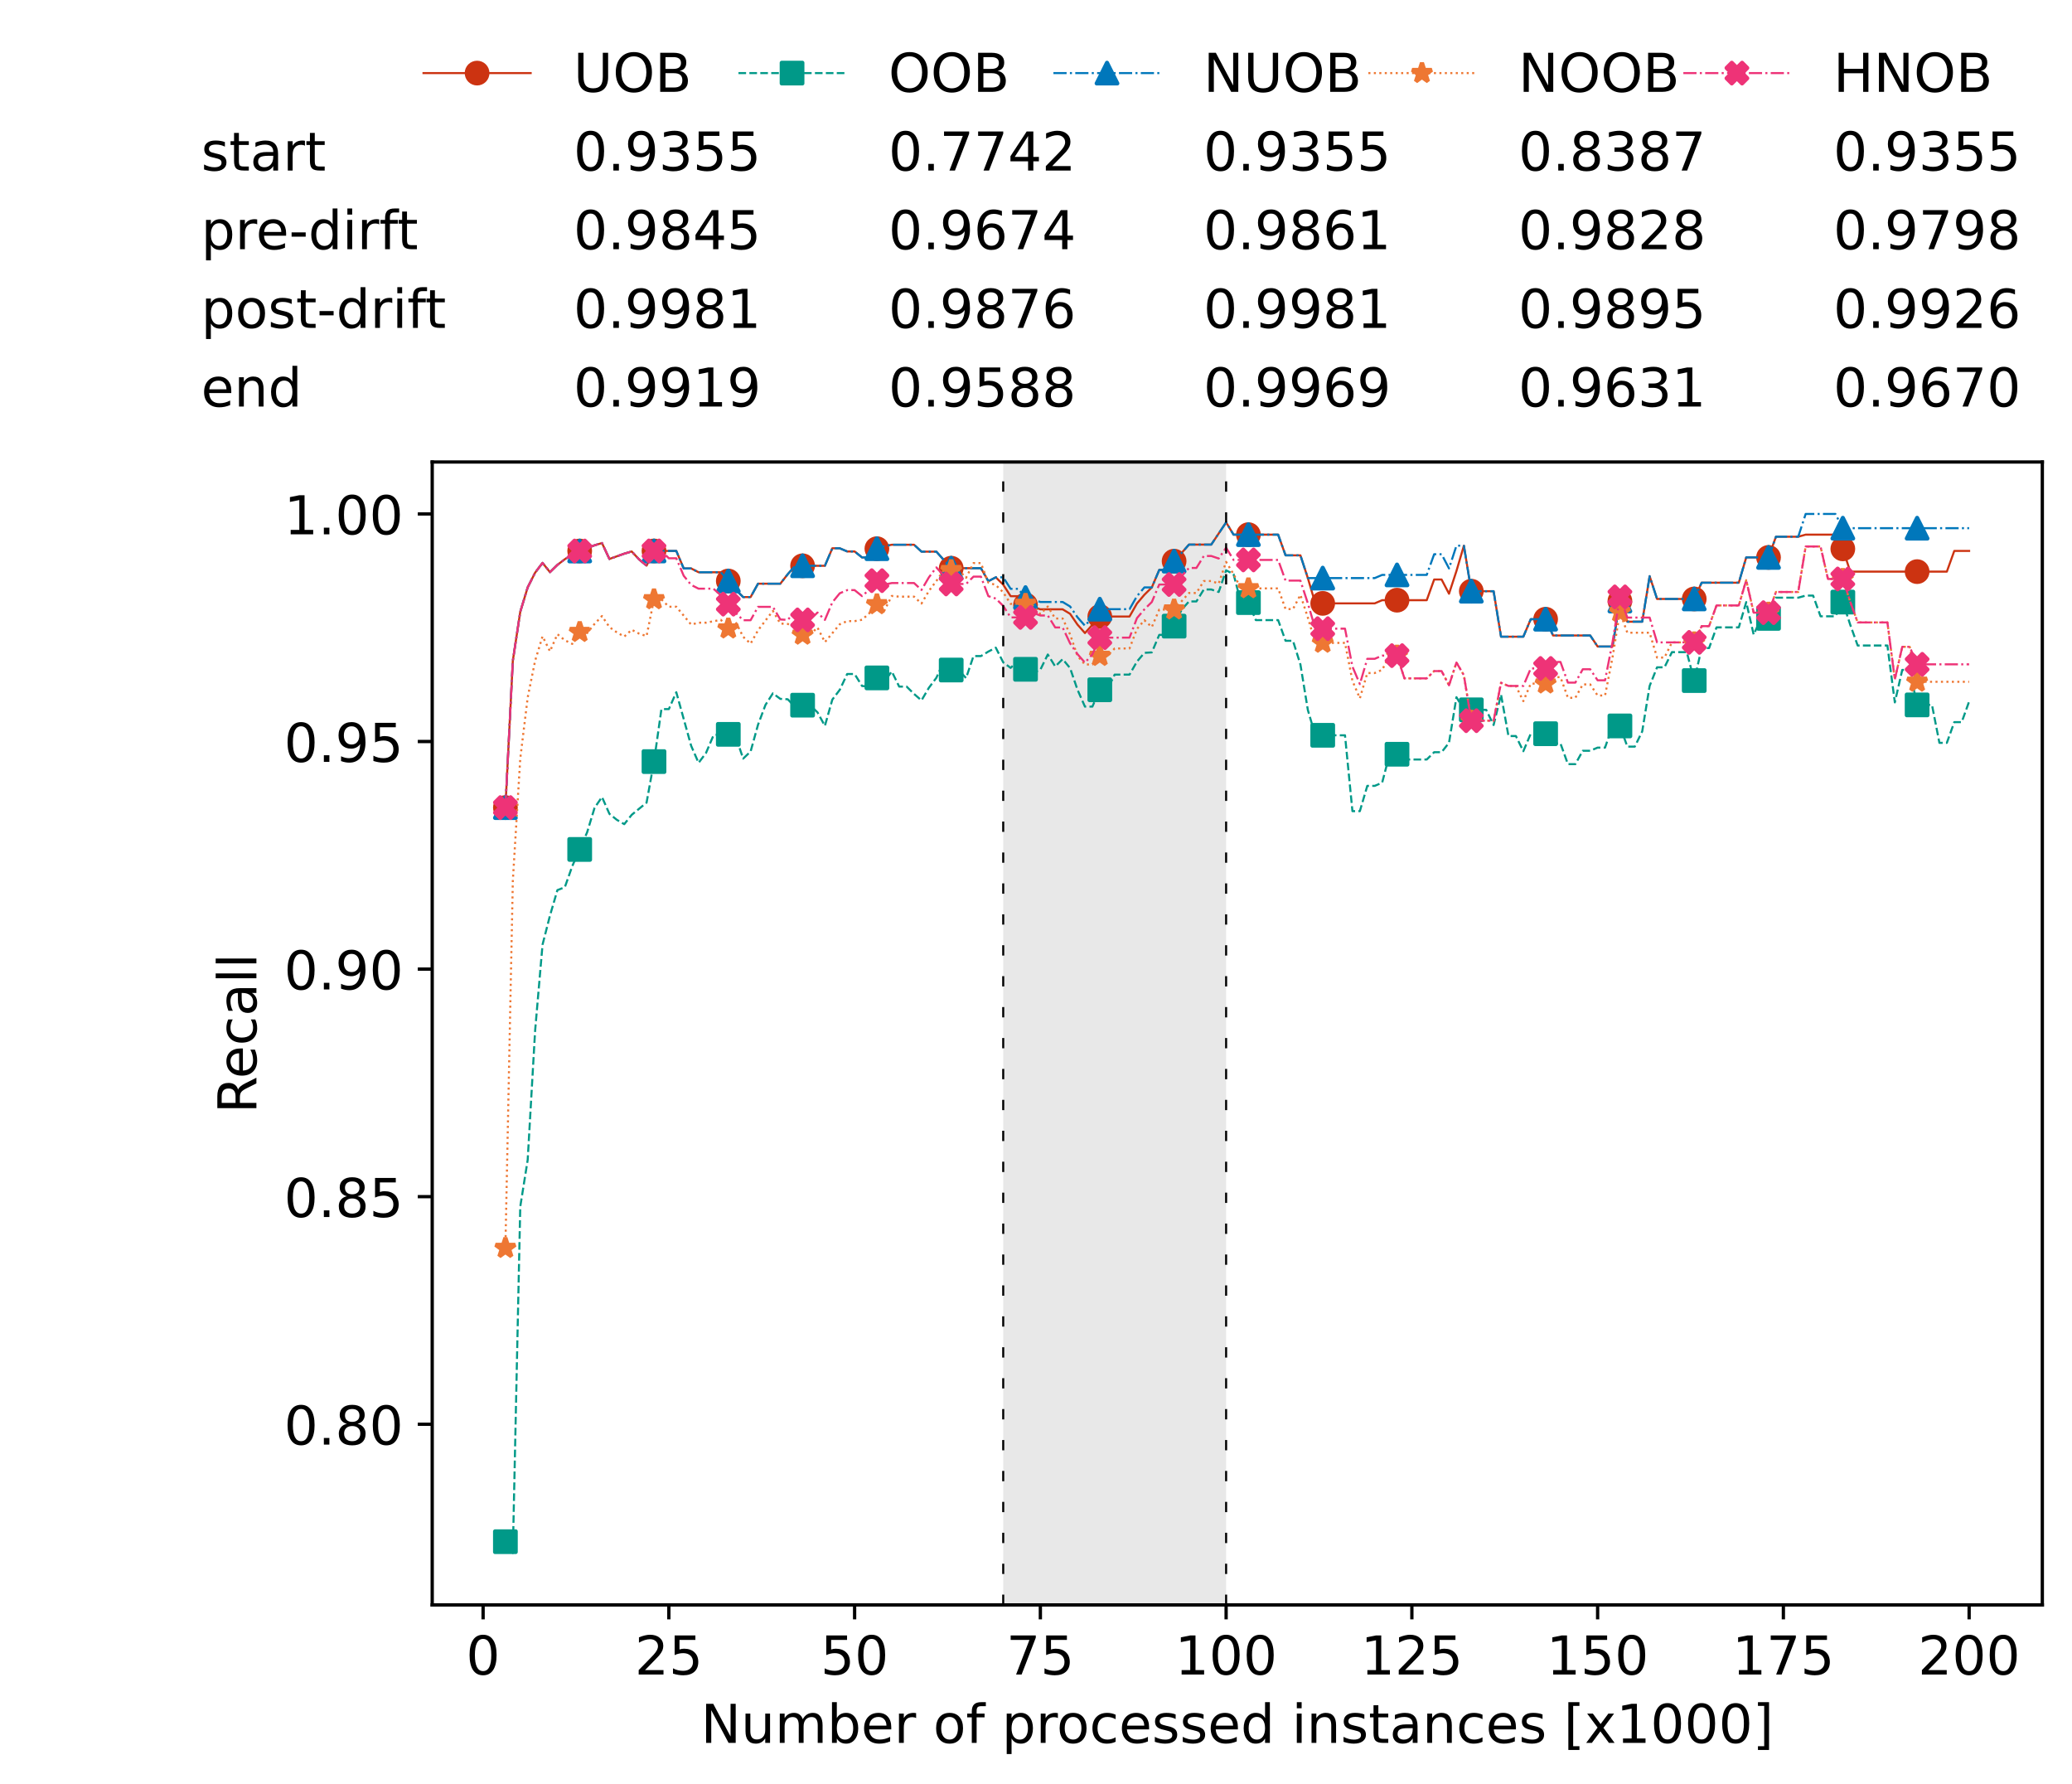 <?xml version="1.0" encoding="utf-8" standalone="no"?>
<!DOCTYPE svg PUBLIC "-//W3C//DTD SVG 1.1//EN"
  "http://www.w3.org/Graphics/SVG/1.1/DTD/svg11.dtd">
<!-- Created with matplotlib (https://matplotlib.org/) -->
<svg height="432.615pt" version="1.1" viewBox="0 0 502.65 432.615" width="502.65pt" xmlns="http://www.w3.org/2000/svg" xmlns:xlink="http://www.w3.org/1999/xlink">
 <defs>
  <style type="text/css">*{stroke-linecap:butt;stroke-linejoin:round;}</style>
 </defs>
 <g id="figure_1">
  <g id="patch_1">
   <path d="M 0 432.615 
L 502.65 432.615 
L 502.65 0 
L 0 0 
z
" style="fill:#ffffff;"/>
  </g>
  <g id="axes_1">
   <g id="patch_2">
    <path d="M 104.85 389.252 
L 495.45 389.252 
L 495.45 112.052 
L 104.85 112.052 
z
" style="fill:#ffffff;"/>
   </g>
   <g id="patch_3">
    <path clip-path="url(#pbc7f41dd81)" d="M 297.446 389.252 
L 297.446 112.052 
L 243.372 112.052 
L 243.372 389.252 
z
" style="fill:#d3d3d3;opacity:0.5;"/>
   </g>
   <g id="matplotlib.axis_1">
    <g id="xtick_1">
     <g id="line2d_1">
      <defs>
       <path d="M 0 0 
L 0 3.5 
" id="m3ec3501250" style="stroke:#000000;stroke-width:0.8;"/>
      </defs>
      <g>
       <use style="stroke:#000000;stroke-width:0.8;" x="117.197" xlink:href="#m3ec3501250" y="389.252"/>
      </g>
     </g>
     <g id="text_1">
      <!-- 0 -->
      <g transform="translate(113.061 406.13)scale(0.13 -0.13)">
       <defs>
        <path d="M 31.781 66.406 
Q 24.172 66.406 20.328 58.906 
Q 16.5 51.422 16.5 36.375 
Q 16.5 21.391 20.328 13.891 
Q 24.172 6.391 31.781 6.391 
Q 39.453 6.391 43.281 13.891 
Q 47.125 21.391 47.125 36.375 
Q 47.125 51.422 43.281 58.906 
Q 39.453 66.406 31.781 66.406 
z
M 31.781 74.219 
Q 44.047 74.219 50.516 64.516 
Q 56.984 54.828 56.984 36.375 
Q 56.984 17.969 50.516 8.266 
Q 44.047 -1.422 31.781 -1.422 
Q 19.531 -1.422 13.062 8.266 
Q 6.594 17.969 6.594 36.375 
Q 6.594 54.828 13.062 64.516 
Q 19.531 74.219 31.781 74.219 
z
" id="DejaVuSans-48"/>
       </defs>
       <use xlink:href="#DejaVuSans-48"/>
      </g>
     </g>
    </g>
    <g id="xtick_2">
     <g id="line2d_2">
      <g>
       <use style="stroke:#000000;stroke-width:0.8;" x="162.259" xlink:href="#m3ec3501250" y="389.252"/>
      </g>
     </g>
     <g id="text_2">
      <!-- 25 -->
      <g transform="translate(153.988 406.13)scale(0.13 -0.13)">
       <defs>
        <path d="M 19.188 8.297 
L 53.609 8.297 
L 53.609 0 
L 7.328 0 
L 7.328 8.297 
Q 12.938 14.109 22.625 23.891 
Q 32.328 33.688 34.812 36.531 
Q 39.547 41.844 41.422 45.531 
Q 43.312 49.219 43.312 52.781 
Q 43.312 58.594 39.234 62.25 
Q 35.156 65.922 28.609 65.922 
Q 23.969 65.922 18.812 64.312 
Q 13.672 62.703 7.812 59.422 
L 7.812 69.391 
Q 13.766 71.781 18.938 73 
Q 24.125 74.219 28.422 74.219 
Q 39.75 74.219 46.484 68.547 
Q 53.219 62.891 53.219 53.422 
Q 53.219 48.922 51.531 44.891 
Q 49.859 40.875 45.406 35.406 
Q 44.188 33.984 37.641 27.219 
Q 31.109 20.453 19.188 8.297 
z
" id="DejaVuSans-50"/>
        <path d="M 10.797 72.906 
L 49.516 72.906 
L 49.516 64.594 
L 19.828 64.594 
L 19.828 46.734 
Q 21.969 47.469 24.109 47.828 
Q 26.266 48.188 28.422 48.188 
Q 40.625 48.188 47.75 41.5 
Q 54.891 34.812 54.891 23.391 
Q 54.891 11.625 47.562 5.094 
Q 40.234 -1.422 26.906 -1.422 
Q 22.312 -1.422 17.547 -0.641 
Q 12.797 0.141 7.719 1.703 
L 7.719 11.625 
Q 12.109 9.234 16.797 8.062 
Q 21.484 6.891 26.703 6.891 
Q 35.156 6.891 40.078 11.328 
Q 45.016 15.766 45.016 23.391 
Q 45.016 31 40.078 35.438 
Q 35.156 39.891 26.703 39.891 
Q 22.75 39.891 18.812 39.016 
Q 14.891 38.141 10.797 36.281 
z
" id="DejaVuSans-53"/>
       </defs>
       <use xlink:href="#DejaVuSans-50"/>
       <use x="63.623" xlink:href="#DejaVuSans-53"/>
      </g>
     </g>
    </g>
    <g id="xtick_3">
     <g id="line2d_3">
      <g>
       <use style="stroke:#000000;stroke-width:0.8;" x="207.322" xlink:href="#m3ec3501250" y="389.252"/>
      </g>
     </g>
     <g id="text_3">
      <!-- 50 -->
      <g transform="translate(199.05 406.13)scale(0.13 -0.13)">
       <use xlink:href="#DejaVuSans-53"/>
       <use x="63.623" xlink:href="#DejaVuSans-48"/>
      </g>
     </g>
    </g>
    <g id="xtick_4">
     <g id="line2d_4">
      <g>
       <use style="stroke:#000000;stroke-width:0.8;" x="252.384" xlink:href="#m3ec3501250" y="389.252"/>
      </g>
     </g>
     <g id="text_4">
      <!-- 75 -->
      <g transform="translate(244.113 406.13)scale(0.13 -0.13)">
       <defs>
        <path d="M 8.203 72.906 
L 55.078 72.906 
L 55.078 68.703 
L 28.609 0 
L 18.312 0 
L 43.219 64.594 
L 8.203 64.594 
z
" id="DejaVuSans-55"/>
       </defs>
       <use xlink:href="#DejaVuSans-55"/>
       <use x="63.623" xlink:href="#DejaVuSans-53"/>
      </g>
     </g>
    </g>
    <g id="xtick_5">
     <g id="line2d_5">
      <g>
       <use style="stroke:#000000;stroke-width:0.8;" x="297.446" xlink:href="#m3ec3501250" y="389.252"/>
      </g>
     </g>
     <g id="text_5">
      <!-- 100 -->
      <g transform="translate(285.039 406.13)scale(0.13 -0.13)">
       <defs>
        <path d="M 12.406 8.297 
L 28.516 8.297 
L 28.516 63.922 
L 10.984 60.406 
L 10.984 69.391 
L 28.422 72.906 
L 38.281 72.906 
L 38.281 8.297 
L 54.391 8.297 
L 54.391 0 
L 12.406 0 
z
" id="DejaVuSans-49"/>
       </defs>
       <use xlink:href="#DejaVuSans-49"/>
       <use x="63.623" xlink:href="#DejaVuSans-48"/>
       <use x="127.246" xlink:href="#DejaVuSans-48"/>
      </g>
     </g>
    </g>
    <g id="xtick_6">
     <g id="line2d_6">
      <g>
       <use style="stroke:#000000;stroke-width:0.8;" x="342.509" xlink:href="#m3ec3501250" y="389.252"/>
      </g>
     </g>
     <g id="text_6">
      <!-- 125 -->
      <g transform="translate(330.102 406.13)scale(0.13 -0.13)">
       <use xlink:href="#DejaVuSans-49"/>
       <use x="63.623" xlink:href="#DejaVuSans-50"/>
       <use x="127.246" xlink:href="#DejaVuSans-53"/>
      </g>
     </g>
    </g>
    <g id="xtick_7">
     <g id="line2d_7">
      <g>
       <use style="stroke:#000000;stroke-width:0.8;" x="387.571" xlink:href="#m3ec3501250" y="389.252"/>
      </g>
     </g>
     <g id="text_7">
      <!-- 150 -->
      <g transform="translate(375.164 406.13)scale(0.13 -0.13)">
       <use xlink:href="#DejaVuSans-49"/>
       <use x="63.623" xlink:href="#DejaVuSans-53"/>
       <use x="127.246" xlink:href="#DejaVuSans-48"/>
      </g>
     </g>
    </g>
    <g id="xtick_8">
     <g id="line2d_8">
      <g>
       <use style="stroke:#000000;stroke-width:0.8;" x="432.633" xlink:href="#m3ec3501250" y="389.252"/>
      </g>
     </g>
     <g id="text_8">
      <!-- 175 -->
      <g transform="translate(420.226 406.13)scale(0.13 -0.13)">
       <use xlink:href="#DejaVuSans-49"/>
       <use x="63.623" xlink:href="#DejaVuSans-55"/>
       <use x="127.246" xlink:href="#DejaVuSans-53"/>
      </g>
     </g>
    </g>
    <g id="xtick_9">
     <g id="line2d_9">
      <g>
       <use style="stroke:#000000;stroke-width:0.8;" x="477.695" xlink:href="#m3ec3501250" y="389.252"/>
      </g>
     </g>
     <g id="text_9">
      <!-- 200 -->
      <g transform="translate(465.289 406.13)scale(0.13 -0.13)">
       <use xlink:href="#DejaVuSans-50"/>
       <use x="63.623" xlink:href="#DejaVuSans-48"/>
       <use x="127.246" xlink:href="#DejaVuSans-48"/>
      </g>
     </g>
    </g>
    <g id="text_10">
     <!-- Number of processed instances [x1000] -->
     <g transform="translate(170.025 422.711)scale(0.13 -0.13)">
      <defs>
       <path d="M 9.812 72.906 
L 23.094 72.906 
L 55.422 11.922 
L 55.422 72.906 
L 64.984 72.906 
L 64.984 0 
L 51.703 0 
L 19.391 60.984 
L 19.391 0 
L 9.812 0 
z
" id="DejaVuSans-78"/>
       <path d="M 8.5 21.578 
L 8.5 54.688 
L 17.484 54.688 
L 17.484 21.922 
Q 17.484 14.156 20.5 10.266 
Q 23.531 6.391 29.594 6.391 
Q 36.859 6.391 41.078 11.031 
Q 45.312 15.672 45.312 23.688 
L 45.312 54.688 
L 54.297 54.688 
L 54.297 0 
L 45.312 0 
L 45.312 8.406 
Q 42.047 3.422 37.719 1 
Q 33.406 -1.422 27.688 -1.422 
Q 18.266 -1.422 13.375 4.438 
Q 8.5 10.297 8.5 21.578 
z
M 31.109 56 
z
" id="DejaVuSans-117"/>
       <path d="M 52 44.188 
Q 55.375 50.25 60.062 53.125 
Q 64.75 56 71.094 56 
Q 79.641 56 84.281 50.016 
Q 88.922 44.047 88.922 33.016 
L 88.922 0 
L 79.891 0 
L 79.891 32.719 
Q 79.891 40.578 77.094 44.375 
Q 74.312 48.188 68.609 48.188 
Q 61.625 48.188 57.562 43.547 
Q 53.516 38.922 53.516 30.906 
L 53.516 0 
L 44.484 0 
L 44.484 32.719 
Q 44.484 40.625 41.703 44.406 
Q 38.922 48.188 33.109 48.188 
Q 26.219 48.188 22.156 43.531 
Q 18.109 38.875 18.109 30.906 
L 18.109 0 
L 9.078 0 
L 9.078 54.688 
L 18.109 54.688 
L 18.109 46.188 
Q 21.188 51.219 25.484 53.609 
Q 29.781 56 35.688 56 
Q 41.656 56 45.828 52.969 
Q 50 49.953 52 44.188 
z
" id="DejaVuSans-109"/>
       <path d="M 48.688 27.297 
Q 48.688 37.203 44.609 42.844 
Q 40.531 48.484 33.406 48.484 
Q 26.266 48.484 22.188 42.844 
Q 18.109 37.203 18.109 27.297 
Q 18.109 17.391 22.188 11.75 
Q 26.266 6.109 33.406 6.109 
Q 40.531 6.109 44.609 11.75 
Q 48.688 17.391 48.688 27.297 
z
M 18.109 46.391 
Q 20.953 51.266 25.266 53.625 
Q 29.594 56 35.594 56 
Q 45.562 56 51.781 48.094 
Q 58.016 40.188 58.016 27.297 
Q 58.016 14.406 51.781 6.484 
Q 45.562 -1.422 35.594 -1.422 
Q 29.594 -1.422 25.266 0.953 
Q 20.953 3.328 18.109 8.203 
L 18.109 0 
L 9.078 0 
L 9.078 75.984 
L 18.109 75.984 
z
" id="DejaVuSans-98"/>
       <path d="M 56.203 29.594 
L 56.203 25.203 
L 14.891 25.203 
Q 15.484 15.922 20.484 11.062 
Q 25.484 6.203 34.422 6.203 
Q 39.594 6.203 44.453 7.469 
Q 49.312 8.734 54.109 11.281 
L 54.109 2.781 
Q 49.266 0.734 44.188 -0.344 
Q 39.109 -1.422 33.891 -1.422 
Q 20.797 -1.422 13.156 6.188 
Q 5.516 13.812 5.516 26.812 
Q 5.516 40.234 12.766 48.109 
Q 20.016 56 32.328 56 
Q 43.359 56 49.781 48.891 
Q 56.203 41.797 56.203 29.594 
z
M 47.219 32.234 
Q 47.125 39.594 43.094 43.984 
Q 39.062 48.391 32.422 48.391 
Q 24.906 48.391 20.391 44.141 
Q 15.875 39.891 15.188 32.172 
z
" id="DejaVuSans-101"/>
       <path d="M 41.109 46.297 
Q 39.594 47.172 37.812 47.578 
Q 36.031 48 33.891 48 
Q 26.266 48 22.188 43.047 
Q 18.109 38.094 18.109 28.812 
L 18.109 0 
L 9.078 0 
L 9.078 54.688 
L 18.109 54.688 
L 18.109 46.188 
Q 20.953 51.172 25.484 53.578 
Q 30.031 56 36.531 56 
Q 37.453 56 38.578 55.875 
Q 39.703 55.766 41.062 55.516 
z
" id="DejaVuSans-114"/>
       <path id="DejaVuSans-32"/>
       <path d="M 30.609 48.391 
Q 23.391 48.391 19.188 42.75 
Q 14.984 37.109 14.984 27.297 
Q 14.984 17.484 19.156 11.844 
Q 23.344 6.203 30.609 6.203 
Q 37.797 6.203 41.984 11.859 
Q 46.188 17.531 46.188 27.297 
Q 46.188 37.016 41.984 42.703 
Q 37.797 48.391 30.609 48.391 
z
M 30.609 56 
Q 42.328 56 49.016 48.375 
Q 55.719 40.766 55.719 27.297 
Q 55.719 13.875 49.016 6.219 
Q 42.328 -1.422 30.609 -1.422 
Q 18.844 -1.422 12.172 6.219 
Q 5.516 13.875 5.516 27.297 
Q 5.516 40.766 12.172 48.375 
Q 18.844 56 30.609 56 
z
" id="DejaVuSans-111"/>
       <path d="M 37.109 75.984 
L 37.109 68.5 
L 28.516 68.5 
Q 23.688 68.5 21.797 66.547 
Q 19.922 64.594 19.922 59.516 
L 19.922 54.688 
L 34.719 54.688 
L 34.719 47.703 
L 19.922 47.703 
L 19.922 0 
L 10.891 0 
L 10.891 47.703 
L 2.297 47.703 
L 2.297 54.688 
L 10.891 54.688 
L 10.891 58.5 
Q 10.891 67.625 15.141 71.797 
Q 19.391 75.984 28.609 75.984 
z
" id="DejaVuSans-102"/>
       <path d="M 18.109 8.203 
L 18.109 -20.797 
L 9.078 -20.797 
L 9.078 54.688 
L 18.109 54.688 
L 18.109 46.391 
Q 20.953 51.266 25.266 53.625 
Q 29.594 56 35.594 56 
Q 45.562 56 51.781 48.094 
Q 58.016 40.188 58.016 27.297 
Q 58.016 14.406 51.781 6.484 
Q 45.562 -1.422 35.594 -1.422 
Q 29.594 -1.422 25.266 0.953 
Q 20.953 3.328 18.109 8.203 
z
M 48.688 27.297 
Q 48.688 37.203 44.609 42.844 
Q 40.531 48.484 33.406 48.484 
Q 26.266 48.484 22.188 42.844 
Q 18.109 37.203 18.109 27.297 
Q 18.109 17.391 22.188 11.75 
Q 26.266 6.109 33.406 6.109 
Q 40.531 6.109 44.609 11.75 
Q 48.688 17.391 48.688 27.297 
z
" id="DejaVuSans-112"/>
       <path d="M 48.781 52.594 
L 48.781 44.188 
Q 44.969 46.297 41.141 47.344 
Q 37.312 48.391 33.406 48.391 
Q 24.656 48.391 19.812 42.844 
Q 14.984 37.312 14.984 27.297 
Q 14.984 17.281 19.812 11.734 
Q 24.656 6.203 33.406 6.203 
Q 37.312 6.203 41.141 7.25 
Q 44.969 8.297 48.781 10.406 
L 48.781 2.094 
Q 45.016 0.344 40.984 -0.531 
Q 36.969 -1.422 32.422 -1.422 
Q 20.062 -1.422 12.781 6.344 
Q 5.516 14.109 5.516 27.297 
Q 5.516 40.672 12.859 48.328 
Q 20.219 56 33.016 56 
Q 37.156 56 41.109 55.141 
Q 45.062 54.297 48.781 52.594 
z
" id="DejaVuSans-99"/>
       <path d="M 44.281 53.078 
L 44.281 44.578 
Q 40.484 46.531 36.375 47.5 
Q 32.281 48.484 27.875 48.484 
Q 21.188 48.484 17.844 46.438 
Q 14.5 44.391 14.5 40.281 
Q 14.5 37.156 16.891 35.375 
Q 19.281 33.594 26.516 31.984 
L 29.594 31.297 
Q 39.156 29.25 43.188 25.516 
Q 47.219 21.781 47.219 15.094 
Q 47.219 7.469 41.188 3.016 
Q 35.156 -1.422 24.609 -1.422 
Q 20.219 -1.422 15.453 -0.562 
Q 10.688 0.297 5.422 2 
L 5.422 11.281 
Q 10.406 8.688 15.234 7.391 
Q 20.062 6.109 24.812 6.109 
Q 31.156 6.109 34.562 8.281 
Q 37.984 10.453 37.984 14.406 
Q 37.984 18.062 35.516 20.016 
Q 33.062 21.969 24.703 23.781 
L 21.578 24.516 
Q 13.234 26.266 9.516 29.906 
Q 5.812 33.547 5.812 39.891 
Q 5.812 47.609 11.281 51.797 
Q 16.75 56 26.812 56 
Q 31.781 56 36.172 55.266 
Q 40.578 54.547 44.281 53.078 
z
" id="DejaVuSans-115"/>
       <path d="M 45.406 46.391 
L 45.406 75.984 
L 54.391 75.984 
L 54.391 0 
L 45.406 0 
L 45.406 8.203 
Q 42.578 3.328 38.25 0.953 
Q 33.938 -1.422 27.875 -1.422 
Q 17.969 -1.422 11.734 6.484 
Q 5.516 14.406 5.516 27.297 
Q 5.516 40.188 11.734 48.094 
Q 17.969 56 27.875 56 
Q 33.938 56 38.25 53.625 
Q 42.578 51.266 45.406 46.391 
z
M 14.797 27.297 
Q 14.797 17.391 18.875 11.75 
Q 22.953 6.109 30.078 6.109 
Q 37.203 6.109 41.297 11.75 
Q 45.406 17.391 45.406 27.297 
Q 45.406 37.203 41.297 42.844 
Q 37.203 48.484 30.078 48.484 
Q 22.953 48.484 18.875 42.844 
Q 14.797 37.203 14.797 27.297 
z
" id="DejaVuSans-100"/>
       <path d="M 9.422 54.688 
L 18.406 54.688 
L 18.406 0 
L 9.422 0 
z
M 9.422 75.984 
L 18.406 75.984 
L 18.406 64.594 
L 9.422 64.594 
z
" id="DejaVuSans-105"/>
       <path d="M 54.891 33.016 
L 54.891 0 
L 45.906 0 
L 45.906 32.719 
Q 45.906 40.484 42.875 44.328 
Q 39.844 48.188 33.797 48.188 
Q 26.516 48.188 22.312 43.547 
Q 18.109 38.922 18.109 30.906 
L 18.109 0 
L 9.078 0 
L 9.078 54.688 
L 18.109 54.688 
L 18.109 46.188 
Q 21.344 51.125 25.703 53.562 
Q 30.078 56 35.797 56 
Q 45.219 56 50.047 50.172 
Q 54.891 44.344 54.891 33.016 
z
" id="DejaVuSans-110"/>
       <path d="M 18.312 70.219 
L 18.312 54.688 
L 36.812 54.688 
L 36.812 47.703 
L 18.312 47.703 
L 18.312 18.016 
Q 18.312 11.328 20.141 9.422 
Q 21.969 7.516 27.594 7.516 
L 36.812 7.516 
L 36.812 0 
L 27.594 0 
Q 17.188 0 13.234 3.875 
Q 9.281 7.766 9.281 18.016 
L 9.281 47.703 
L 2.688 47.703 
L 2.688 54.688 
L 9.281 54.688 
L 9.281 70.219 
z
" id="DejaVuSans-116"/>
       <path d="M 34.281 27.484 
Q 23.391 27.484 19.188 25 
Q 14.984 22.516 14.984 16.5 
Q 14.984 11.719 18.141 8.906 
Q 21.297 6.109 26.703 6.109 
Q 34.188 6.109 38.703 11.406 
Q 43.219 16.703 43.219 25.484 
L 43.219 27.484 
z
M 52.203 31.203 
L 52.203 0 
L 43.219 0 
L 43.219 8.297 
Q 40.141 3.328 35.547 0.953 
Q 30.953 -1.422 24.312 -1.422 
Q 15.922 -1.422 10.953 3.297 
Q 6 8.016 6 15.922 
Q 6 25.141 12.172 29.828 
Q 18.359 34.516 30.609 34.516 
L 43.219 34.516 
L 43.219 35.406 
Q 43.219 41.609 39.141 45 
Q 35.062 48.391 27.688 48.391 
Q 23 48.391 18.547 47.266 
Q 14.109 46.141 10.016 43.891 
L 10.016 52.203 
Q 14.938 54.109 19.578 55.047 
Q 24.219 56 28.609 56 
Q 40.484 56 46.344 49.844 
Q 52.203 43.703 52.203 31.203 
z
" id="DejaVuSans-97"/>
       <path d="M 8.594 75.984 
L 29.297 75.984 
L 29.297 69 
L 17.578 69 
L 17.578 -6.203 
L 29.297 -6.203 
L 29.297 -13.188 
L 8.594 -13.188 
z
" id="DejaVuSans-91"/>
       <path d="M 54.891 54.688 
L 35.109 28.078 
L 55.906 0 
L 45.312 0 
L 29.391 21.484 
L 13.484 0 
L 2.875 0 
L 24.125 28.609 
L 4.688 54.688 
L 15.281 54.688 
L 29.781 35.203 
L 44.281 54.688 
z
" id="DejaVuSans-120"/>
       <path d="M 30.422 75.984 
L 30.422 -13.188 
L 9.719 -13.188 
L 9.719 -6.203 
L 21.391 -6.203 
L 21.391 69 
L 9.719 69 
L 9.719 75.984 
z
" id="DejaVuSans-93"/>
      </defs>
      <use xlink:href="#DejaVuSans-78"/>
      <use x="74.805" xlink:href="#DejaVuSans-117"/>
      <use x="138.184" xlink:href="#DejaVuSans-109"/>
      <use x="235.596" xlink:href="#DejaVuSans-98"/>
      <use x="299.072" xlink:href="#DejaVuSans-101"/>
      <use x="360.596" xlink:href="#DejaVuSans-114"/>
      <use x="401.709" xlink:href="#DejaVuSans-32"/>
      <use x="433.496" xlink:href="#DejaVuSans-111"/>
      <use x="494.678" xlink:href="#DejaVuSans-102"/>
      <use x="529.883" xlink:href="#DejaVuSans-32"/>
      <use x="561.67" xlink:href="#DejaVuSans-112"/>
      <use x="625.146" xlink:href="#DejaVuSans-114"/>
      <use x="664.01" xlink:href="#DejaVuSans-111"/>
      <use x="725.191" xlink:href="#DejaVuSans-99"/>
      <use x="780.172" xlink:href="#DejaVuSans-101"/>
      <use x="841.695" xlink:href="#DejaVuSans-115"/>
      <use x="893.795" xlink:href="#DejaVuSans-115"/>
      <use x="945.895" xlink:href="#DejaVuSans-101"/>
      <use x="1007.418" xlink:href="#DejaVuSans-100"/>
      <use x="1070.895" xlink:href="#DejaVuSans-32"/>
      <use x="1102.682" xlink:href="#DejaVuSans-105"/>
      <use x="1130.465" xlink:href="#DejaVuSans-110"/>
      <use x="1193.844" xlink:href="#DejaVuSans-115"/>
      <use x="1245.943" xlink:href="#DejaVuSans-116"/>
      <use x="1285.152" xlink:href="#DejaVuSans-97"/>
      <use x="1346.432" xlink:href="#DejaVuSans-110"/>
      <use x="1409.811" xlink:href="#DejaVuSans-99"/>
      <use x="1464.791" xlink:href="#DejaVuSans-101"/>
      <use x="1526.314" xlink:href="#DejaVuSans-115"/>
      <use x="1578.414" xlink:href="#DejaVuSans-32"/>
      <use x="1610.201" xlink:href="#DejaVuSans-91"/>
      <use x="1649.215" xlink:href="#DejaVuSans-120"/>
      <use x="1708.395" xlink:href="#DejaVuSans-49"/>
      <use x="1772.018" xlink:href="#DejaVuSans-48"/>
      <use x="1835.641" xlink:href="#DejaVuSans-48"/>
      <use x="1899.264" xlink:href="#DejaVuSans-48"/>
      <use x="1962.887" xlink:href="#DejaVuSans-93"/>
     </g>
    </g>
   </g>
   <g id="matplotlib.axis_2">
    <g id="ytick_1">
     <g id="line2d_10">
      <defs>
       <path d="M 0 0 
L -3.5 0 
" id="m5781b72311" style="stroke:#000000;stroke-width:0.8;"/>
      </defs>
      <g>
       <use style="stroke:#000000;stroke-width:0.8;" x="104.85" xlink:href="#m5781b72311" y="345.426"/>
      </g>
     </g>
     <g id="text_11">
      <!-- 0.80 -->
      <g transform="translate(68.905 350.365)scale(0.13 -0.13)">
       <defs>
        <path d="M 10.688 12.406 
L 21 12.406 
L 21 0 
L 10.688 0 
z
" id="DejaVuSans-46"/>
        <path d="M 31.781 34.625 
Q 24.75 34.625 20.719 30.859 
Q 16.703 27.094 16.703 20.516 
Q 16.703 13.922 20.719 10.156 
Q 24.75 6.391 31.781 6.391 
Q 38.812 6.391 42.859 10.172 
Q 46.922 13.969 46.922 20.516 
Q 46.922 27.094 42.891 30.859 
Q 38.875 34.625 31.781 34.625 
z
M 21.922 38.812 
Q 15.578 40.375 12.031 44.719 
Q 8.5 49.078 8.5 55.328 
Q 8.5 64.062 14.719 69.141 
Q 20.953 74.219 31.781 74.219 
Q 42.672 74.219 48.875 69.141 
Q 55.078 64.062 55.078 55.328 
Q 55.078 49.078 51.531 44.719 
Q 48 40.375 41.703 38.812 
Q 48.828 37.156 52.797 32.312 
Q 56.781 27.484 56.781 20.516 
Q 56.781 9.906 50.312 4.234 
Q 43.844 -1.422 31.781 -1.422 
Q 19.734 -1.422 13.25 4.234 
Q 6.781 9.906 6.781 20.516 
Q 6.781 27.484 10.781 32.312 
Q 14.797 37.156 21.922 38.812 
z
M 18.312 54.391 
Q 18.312 48.734 21.844 45.562 
Q 25.391 42.391 31.781 42.391 
Q 38.141 42.391 41.719 45.562 
Q 45.312 48.734 45.312 54.391 
Q 45.312 60.062 41.719 63.234 
Q 38.141 66.406 31.781 66.406 
Q 25.391 66.406 21.844 63.234 
Q 18.312 60.062 18.312 54.391 
z
" id="DejaVuSans-56"/>
       </defs>
       <use xlink:href="#DejaVuSans-48"/>
       <use x="63.623" xlink:href="#DejaVuSans-46"/>
       <use x="95.41" xlink:href="#DejaVuSans-56"/>
       <use x="159.033" xlink:href="#DejaVuSans-48"/>
      </g>
     </g>
    </g>
    <g id="ytick_2">
     <g id="line2d_11">
      <g>
       <use style="stroke:#000000;stroke-width:0.8;" x="104.85" xlink:href="#m5781b72311" y="290.232"/>
      </g>
     </g>
     <g id="text_12">
      <!-- 0.85 -->
      <g transform="translate(68.905 295.171)scale(0.13 -0.13)">
       <use xlink:href="#DejaVuSans-48"/>
       <use x="63.623" xlink:href="#DejaVuSans-46"/>
       <use x="95.41" xlink:href="#DejaVuSans-56"/>
       <use x="159.033" xlink:href="#DejaVuSans-53"/>
      </g>
     </g>
    </g>
    <g id="ytick_3">
     <g id="line2d_12">
      <g>
       <use style="stroke:#000000;stroke-width:0.8;" x="104.85" xlink:href="#m5781b72311" y="235.039"/>
      </g>
     </g>
     <g id="text_13">
      <!-- 0.90 -->
      <g transform="translate(68.905 239.978)scale(0.13 -0.13)">
       <defs>
        <path d="M 10.984 1.516 
L 10.984 10.5 
Q 14.703 8.734 18.5 7.812 
Q 22.312 6.891 25.984 6.891 
Q 35.75 6.891 40.891 13.453 
Q 46.047 20.016 46.781 33.406 
Q 43.953 29.203 39.594 26.953 
Q 35.25 24.703 29.984 24.703 
Q 19.047 24.703 12.672 31.312 
Q 6.297 37.938 6.297 49.422 
Q 6.297 60.641 12.938 67.422 
Q 19.578 74.219 30.609 74.219 
Q 43.266 74.219 49.922 64.516 
Q 56.594 54.828 56.594 36.375 
Q 56.594 19.141 48.406 8.859 
Q 40.234 -1.422 26.422 -1.422 
Q 22.703 -1.422 18.891 -0.688 
Q 15.094 0.047 10.984 1.516 
z
M 30.609 32.422 
Q 37.25 32.422 41.125 36.953 
Q 45.016 41.5 45.016 49.422 
Q 45.016 57.281 41.125 61.844 
Q 37.25 66.406 30.609 66.406 
Q 23.969 66.406 20.094 61.844 
Q 16.219 57.281 16.219 49.422 
Q 16.219 41.5 20.094 36.953 
Q 23.969 32.422 30.609 32.422 
z
" id="DejaVuSans-57"/>
       </defs>
       <use xlink:href="#DejaVuSans-48"/>
       <use x="63.623" xlink:href="#DejaVuSans-46"/>
       <use x="95.41" xlink:href="#DejaVuSans-57"/>
       <use x="159.033" xlink:href="#DejaVuSans-48"/>
      </g>
     </g>
    </g>
    <g id="ytick_4">
     <g id="line2d_13">
      <g>
       <use style="stroke:#000000;stroke-width:0.8;" x="104.85" xlink:href="#m5781b72311" y="179.845"/>
      </g>
     </g>
     <g id="text_14">
      <!-- 0.95 -->
      <g transform="translate(68.905 184.784)scale(0.13 -0.13)">
       <use xlink:href="#DejaVuSans-48"/>
       <use x="63.623" xlink:href="#DejaVuSans-46"/>
       <use x="95.41" xlink:href="#DejaVuSans-57"/>
       <use x="159.033" xlink:href="#DejaVuSans-53"/>
      </g>
     </g>
    </g>
    <g id="ytick_5">
     <g id="line2d_14">
      <g>
       <use style="stroke:#000000;stroke-width:0.8;" x="104.85" xlink:href="#m5781b72311" y="124.652"/>
      </g>
     </g>
     <g id="text_15">
      <!-- 1.00 -->
      <g transform="translate(68.905 129.591)scale(0.13 -0.13)">
       <use xlink:href="#DejaVuSans-49"/>
       <use x="63.623" xlink:href="#DejaVuSans-46"/>
       <use x="95.41" xlink:href="#DejaVuSans-48"/>
       <use x="159.033" xlink:href="#DejaVuSans-48"/>
      </g>
     </g>
    </g>
    <g id="text_16">
     <!-- Recall -->
     <g transform="translate(62.201 270.044)rotate(-90)scale(0.13 -0.13)">
      <defs>
       <path d="M 44.391 34.188 
Q 47.562 33.109 50.562 29.594 
Q 53.562 26.078 56.594 19.922 
L 66.609 0 
L 56 0 
L 46.688 18.703 
Q 43.062 26.031 39.672 28.422 
Q 36.281 30.812 30.422 30.812 
L 19.672 30.812 
L 19.672 0 
L 9.812 0 
L 9.812 72.906 
L 32.078 72.906 
Q 44.578 72.906 50.734 67.672 
Q 56.891 62.453 56.891 51.906 
Q 56.891 45.016 53.688 40.469 
Q 50.484 35.938 44.391 34.188 
z
M 19.672 64.797 
L 19.672 38.922 
L 32.078 38.922 
Q 39.203 38.922 42.844 42.219 
Q 46.484 45.516 46.484 51.906 
Q 46.484 58.297 42.844 61.547 
Q 39.203 64.797 32.078 64.797 
z
" id="DejaVuSans-82"/>
       <path d="M 9.422 75.984 
L 18.406 75.984 
L 18.406 0 
L 9.422 0 
z
" id="DejaVuSans-108"/>
      </defs>
      <use xlink:href="#DejaVuSans-82"/>
      <use x="64.982" xlink:href="#DejaVuSans-101"/>
      <use x="126.506" xlink:href="#DejaVuSans-99"/>
      <use x="181.486" xlink:href="#DejaVuSans-97"/>
      <use x="242.766" xlink:href="#DejaVuSans-108"/>
      <use x="270.549" xlink:href="#DejaVuSans-108"/>
     </g>
    </g>
   </g>
   <g id="line2d_15"/>
   <g id="line2d_16"/>
   <g id="line2d_17"/>
   <g id="line2d_18"/>
   <g id="line2d_19"/>
   <g id="line2d_20">
    <path clip-path="url(#pbc7f41dd81)" d="M 122.605 195.869 
L 124.407 160.261 
L 126.21 148.391 
L 128.012 142.456 
L 129.815 138.895 
L 131.617 136.521 
L 133.419 138.768 
L 135.222 137.004 
L 137.024 135.631 
L 138.827 134.533 
L 140.629 133.635 
L 144.234 132.253 
L 146.037 131.71 
L 147.839 135.568 
L 151.444 134.284 
L 153.247 133.749 
L 155.049 135.691 
L 156.852 137.183 
L 158.654 133.622 
L 164.062 133.622 
L 165.864 137.868 
L 167.667 137.868 
L 169.469 138.788 
L 174.877 138.788 
L 178.482 143.033 
L 180.284 144.814 
L 182.087 144.814 
L 183.889 141.567 
L 189.297 141.567 
L 191.099 139.267 
L 192.902 137.223 
L 200.112 137.223 
L 201.914 132.978 
L 203.717 132.978 
L 205.519 133.744 
L 207.322 133.744 
L 209.124 135.197 
L 210.927 135.197 
L 212.729 133.074 
L 214.532 132.484 
L 216.334 132.119 
L 221.742 132.119 
L 223.544 133.791 
L 227.149 133.791 
L 230.754 137.807 
L 237.964 137.807 
L 239.767 140.961 
L 241.569 140.017 
L 243.372 141.798 
L 245.174 144.591 
L 246.976 144.591 
L 248.779 146.714 
L 250.581 147.152 
L 252.384 147.781 
L 257.791 147.781 
L 259.594 148.868 
L 261.396 151.496 
L 263.199 153.54 
L 266.804 149.525 
L 274.014 149.525 
L 275.816 146.371 
L 277.619 144.248 
L 279.421 142.468 
L 281.224 138.222 
L 283.026 138.222 
L 286.631 134.128 
L 288.434 132.084 
L 293.841 132.084 
L 297.446 126.696 
L 299.249 129.669 
L 310.064 129.669 
L 311.866 134.687 
L 315.471 134.687 
L 317.274 140.206 
L 319.076 146.339 
L 333.496 146.339 
L 335.299 145.567 
L 346.114 145.567 
L 347.916 140.549 
L 349.719 140.549 
L 351.521 143.999 
L 353.324 138.48 
L 355.126 132.347 
L 356.928 143.386 
L 362.336 143.386 
L 364.138 154.424 
L 369.546 154.424 
L 371.348 150.179 
L 374.953 150.179 
L 376.756 154.121 
L 385.768 154.121 
L 387.571 156.804 
L 391.176 156.804 
L 392.978 145.766 
L 394.781 150.783 
L 398.386 150.783 
L 400.188 139.744 
L 401.991 145.264 
L 411.003 145.264 
L 412.806 141.321 
L 421.818 141.321 
L 423.621 135.189 
L 429.028 135.189 
L 430.831 130.171 
L 436.238 130.171 
L 438.041 129.669 
L 445.251 129.669 
L 447.053 133.119 
L 448.856 138.638 
L 472.288 138.638 
L 474.09 133.621 
L 477.695 133.621 
L 477.695 133.621 
" style="fill:none;stroke:#cc3311;stroke-linecap:square;stroke-width:0.5;"/>
    <defs>
     <path d="M 0 2.5 
C 0.663 2.5 1.299 2.237 1.768 1.768 
C 2.237 1.299 2.5 0.663 2.5 0 
C 2.5 -0.663 2.237 -1.299 1.768 -1.768 
C 1.299 -2.237 0.663 -2.5 0 -2.5 
C -0.663 -2.5 -1.299 -2.237 -1.768 -1.768 
C -2.237 -1.299 -2.5 -0.663 -2.5 0 
C -2.5 0.663 -2.237 1.299 -1.768 1.768 
C -1.299 2.237 -0.663 2.5 0 2.5 
z
" id="m4c00f70c10" style="stroke:#cc3311;"/>
    </defs>
    <g clip-path="url(#pbc7f41dd81)">
     <use style="fill:#cc3311;stroke:#cc3311;" x="122.605" xlink:href="#m4c00f70c10" y="195.869"/>
     <use style="fill:#cc3311;stroke:#cc3311;" x="140.629" xlink:href="#m4c00f70c10" y="133.635"/>
     <use style="fill:#cc3311;stroke:#cc3311;" x="158.654" xlink:href="#m4c00f70c10" y="133.622"/>
     <use style="fill:#cc3311;stroke:#cc3311;" x="176.679" xlink:href="#m4c00f70c10" y="140.911"/>
     <use style="fill:#cc3311;stroke:#cc3311;" x="194.704" xlink:href="#m4c00f70c10" y="137.223"/>
     <use style="fill:#cc3311;stroke:#cc3311;" x="212.729" xlink:href="#m4c00f70c10" y="133.074"/>
     <use style="fill:#cc3311;stroke:#cc3311;" x="230.754" xlink:href="#m4c00f70c10" y="137.807"/>
     <use style="fill:#cc3311;stroke:#cc3311;" x="248.779" xlink:href="#m4c00f70c10" y="146.714"/>
     <use style="fill:#cc3311;stroke:#cc3311;" x="266.804" xlink:href="#m4c00f70c10" y="149.525"/>
     <use style="fill:#cc3311;stroke:#cc3311;" x="284.829" xlink:href="#m4c00f70c10" y="136.099"/>
     <use style="fill:#cc3311;stroke:#cc3311;" x="302.854" xlink:href="#m4c00f70c10" y="129.669"/>
     <use style="fill:#cc3311;stroke:#cc3311;" x="320.879" xlink:href="#m4c00f70c10" y="146.339"/>
     <use style="fill:#cc3311;stroke:#cc3311;" x="338.904" xlink:href="#m4c00f70c10" y="145.567"/>
     <use style="fill:#cc3311;stroke:#cc3311;" x="356.928" xlink:href="#m4c00f70c10" y="143.386"/>
     <use style="fill:#cc3311;stroke:#cc3311;" x="374.953" xlink:href="#m4c00f70c10" y="150.179"/>
     <use style="fill:#cc3311;stroke:#cc3311;" x="392.978" xlink:href="#m4c00f70c10" y="145.766"/>
     <use style="fill:#cc3311;stroke:#cc3311;" x="411.003" xlink:href="#m4c00f70c10" y="145.264"/>
     <use style="fill:#cc3311;stroke:#cc3311;" x="429.028" xlink:href="#m4c00f70c10" y="135.189"/>
     <use style="fill:#cc3311;stroke:#cc3311;" x="447.053" xlink:href="#m4c00f70c10" y="133.119"/>
     <use style="fill:#cc3311;stroke:#cc3311;" x="465.078" xlink:href="#m4c00f70c10" y="138.638"/>
    </g>
   </g>
   <g id="line2d_21"/>
   <g id="line2d_22"/>
   <g id="line2d_23"/>
   <g id="line2d_24"/>
   <g id="line2d_25">
    <path clip-path="url(#pbc7f41dd81)" d="M 122.605 373.913 
L 124.407 376.652 
L 126.21 292.652 
L 128.012 281.315 
L 129.815 249.982 
L 131.617 229.094 
L 133.419 222.058 
L 135.222 215.882 
L 137.024 215.18 
L 138.827 210.07 
L 142.432 201.868 
L 144.234 195.929 
L 146.037 193.302 
L 147.839 197.383 
L 149.642 198.836 
L 151.444 199.884 
L 153.247 197.621 
L 156.852 194.668 
L 158.654 184.713 
L 160.457 171.976 
L 162.259 171.976 
L 164.062 167.888 
L 167.667 180.88 
L 169.469 185.019 
L 171.272 182.619 
L 173.074 178.374 
L 174.877 178.026 
L 176.679 178.105 
L 178.482 178.65 
L 180.284 183.992 
L 182.087 182.267 
L 183.889 175.774 
L 185.692 170.974 
L 187.494 168.155 
L 189.297 169.497 
L 191.099 169.597 
L 192.902 171.495 
L 194.704 171.03 
L 196.507 171.03 
L 198.309 172.755 
L 200.112 176.052 
L 201.914 169.684 
L 203.717 167.306 
L 205.519 163.473 
L 207.322 163.473 
L 209.124 166.378 
L 210.927 166.535 
L 212.729 164.412 
L 214.532 165.356 
L 216.334 162.845 
L 218.137 166.525 
L 219.939 166.525 
L 221.742 168.305 
L 223.544 169.87 
L 225.347 166.803 
L 227.149 164.404 
L 228.952 160.461 
L 230.754 162.505 
L 232.557 162.505 
L 234.359 164.46 
L 236.162 159.119 
L 237.964 159.119 
L 239.767 158.027 
L 241.569 157.084 
L 243.372 160.645 
L 245.174 161.985 
L 246.976 160.205 
L 248.779 162.328 
L 250.581 163.204 
L 252.384 162.418 
L 254.186 158.738 
L 255.989 161.643 
L 257.791 159.862 
L 259.594 162.037 
L 261.396 167.293 
L 263.199 171.382 
L 265.001 171.382 
L 266.804 167.293 
L 268.606 167.293 
L 270.409 163.614 
L 274.014 163.614 
L 275.816 160.46 
L 277.619 158.337 
L 279.421 158.226 
L 281.224 153.98 
L 283.026 153.98 
L 284.829 151.857 
L 286.631 147.915 
L 288.434 145.871 
L 290.236 145.871 
L 292.039 142.966 
L 293.841 142.966 
L 295.644 143.579 
L 297.446 138.322 
L 299.249 139.252 
L 301.051 146.151 
L 302.854 146.151 
L 304.656 150.396 
L 310.064 150.396 
L 311.866 155.414 
L 313.669 155.414 
L 315.471 161.163 
L 317.274 172.202 
L 319.076 178.335 
L 326.286 178.335 
L 328.089 196.732 
L 329.891 196.732 
L 331.694 190.6 
L 333.496 190.6 
L 335.299 189.828 
L 337.101 182.929 
L 338.904 182.929 
L 340.706 184.202 
L 346.114 184.202 
L 347.916 182.432 
L 349.719 182.432 
L 351.521 180.132 
L 353.324 169.093 
L 355.126 172.159 
L 360.533 172.159 
L 362.336 175.839 
L 364.138 168.48 
L 365.941 178.515 
L 367.743 178.515 
L 369.546 182.195 
L 371.348 177.949 
L 374.953 177.949 
L 376.756 180.314 
L 378.558 180.314 
L 380.361 185.332 
L 382.163 185.332 
L 383.966 182.085 
L 385.768 182.085 
L 387.571 181.319 
L 389.373 181.319 
L 391.176 176.062 
L 392.978 176.062 
L 394.781 181.08 
L 396.583 181.08 
L 398.386 177.4 
L 400.188 166.362 
L 401.991 161.846 
L 403.793 161.846 
L 405.596 158.166 
L 409.201 158.166 
L 411.003 165.065 
L 412.806 157.181 
L 414.608 157.181 
L 416.411 152.163 
L 421.818 152.163 
L 423.621 146.03 
L 425.423 153.915 
L 427.226 149.973 
L 429.028 149.973 
L 430.831 144.955 
L 436.238 144.955 
L 438.041 144.453 
L 439.843 144.453 
L 441.646 149.471 
L 445.251 149.471 
L 447.053 146.021 
L 448.856 151.541 
L 450.658 156.558 
L 457.868 156.558 
L 459.671 170.357 
L 461.473 162.472 
L 463.276 162.472 
L 465.078 170.963 
L 468.683 170.963 
L 470.485 180.162 
L 472.288 180.162 
L 474.09 175.145 
L 475.893 175.145 
L 477.695 170.127 
L 477.695 170.127 
" style="fill:none;stroke:#009988;stroke-dasharray:1.85,0.8;stroke-dashoffset:0;stroke-width:0.5;"/>
    <defs>
     <path d="M -2.5 2.5 
L 2.5 2.5 
L 2.5 -2.5 
L -2.5 -2.5 
z
" id="m1d8a917764" style="stroke:#009988;stroke-linejoin:miter;"/>
    </defs>
    <g clip-path="url(#pbc7f41dd81)">
     <use style="fill:#009988;stroke:#009988;stroke-linejoin:miter;" x="122.605" xlink:href="#m1d8a917764" y="373.913"/>
     <use style="fill:#009988;stroke:#009988;stroke-linejoin:miter;" x="140.629" xlink:href="#m1d8a917764" y="206.021"/>
     <use style="fill:#009988;stroke:#009988;stroke-linejoin:miter;" x="158.654" xlink:href="#m1d8a917764" y="184.713"/>
     <use style="fill:#009988;stroke:#009988;stroke-linejoin:miter;" x="176.679" xlink:href="#m1d8a917764" y="178.105"/>
     <use style="fill:#009988;stroke:#009988;stroke-linejoin:miter;" x="194.704" xlink:href="#m1d8a917764" y="171.03"/>
     <use style="fill:#009988;stroke:#009988;stroke-linejoin:miter;" x="212.729" xlink:href="#m1d8a917764" y="164.412"/>
     <use style="fill:#009988;stroke:#009988;stroke-linejoin:miter;" x="230.754" xlink:href="#m1d8a917764" y="162.505"/>
     <use style="fill:#009988;stroke:#009988;stroke-linejoin:miter;" x="248.779" xlink:href="#m1d8a917764" y="162.328"/>
     <use style="fill:#009988;stroke:#009988;stroke-linejoin:miter;" x="266.804" xlink:href="#m1d8a917764" y="167.293"/>
     <use style="fill:#009988;stroke:#009988;stroke-linejoin:miter;" x="284.829" xlink:href="#m1d8a917764" y="151.857"/>
     <use style="fill:#009988;stroke:#009988;stroke-linejoin:miter;" x="302.854" xlink:href="#m1d8a917764" y="146.151"/>
     <use style="fill:#009988;stroke:#009988;stroke-linejoin:miter;" x="320.879" xlink:href="#m1d8a917764" y="178.335"/>
     <use style="fill:#009988;stroke:#009988;stroke-linejoin:miter;" x="338.904" xlink:href="#m1d8a917764" y="182.929"/>
     <use style="fill:#009988;stroke:#009988;stroke-linejoin:miter;" x="356.928" xlink:href="#m1d8a917764" y="172.159"/>
     <use style="fill:#009988;stroke:#009988;stroke-linejoin:miter;" x="374.953" xlink:href="#m1d8a917764" y="177.949"/>
     <use style="fill:#009988;stroke:#009988;stroke-linejoin:miter;" x="392.978" xlink:href="#m1d8a917764" y="176.062"/>
     <use style="fill:#009988;stroke:#009988;stroke-linejoin:miter;" x="411.003" xlink:href="#m1d8a917764" y="165.065"/>
     <use style="fill:#009988;stroke:#009988;stroke-linejoin:miter;" x="429.028" xlink:href="#m1d8a917764" y="149.973"/>
     <use style="fill:#009988;stroke:#009988;stroke-linejoin:miter;" x="447.053" xlink:href="#m1d8a917764" y="146.021"/>
     <use style="fill:#009988;stroke:#009988;stroke-linejoin:miter;" x="465.078" xlink:href="#m1d8a917764" y="170.963"/>
    </g>
   </g>
   <g id="line2d_26"/>
   <g id="line2d_27"/>
   <g id="line2d_28"/>
   <g id="line2d_29"/>
   <g id="line2d_30">
    <path clip-path="url(#pbc7f41dd81)" d="M 122.605 195.869 
L 124.407 160.261 
L 126.21 148.391 
L 128.012 142.456 
L 129.815 138.895 
L 131.617 136.521 
L 133.419 138.768 
L 135.222 137.004 
L 137.024 135.631 
L 138.827 134.533 
L 140.629 133.635 
L 144.234 132.253 
L 146.037 131.71 
L 147.839 135.568 
L 151.444 134.284 
L 153.247 133.749 
L 155.049 135.691 
L 156.852 137.183 
L 158.654 133.622 
L 164.062 133.622 
L 165.864 137.868 
L 167.667 137.868 
L 169.469 138.788 
L 174.877 138.788 
L 178.482 143.033 
L 180.284 144.814 
L 182.087 144.814 
L 183.889 141.567 
L 189.297 141.567 
L 191.099 139.267 
L 192.902 137.223 
L 200.112 137.223 
L 201.914 132.978 
L 203.717 132.978 
L 205.519 133.744 
L 207.322 133.744 
L 209.124 135.197 
L 210.927 135.197 
L 212.729 133.074 
L 214.532 132.484 
L 216.334 132.119 
L 221.742 132.119 
L 223.544 133.791 
L 227.149 133.791 
L 230.754 137.807 
L 237.964 137.807 
L 239.767 140.961 
L 241.569 140.017 
L 243.372 140.017 
L 245.174 142.811 
L 246.976 142.811 
L 248.779 144.933 
L 250.581 145.371 
L 252.384 146 
L 257.791 146 
L 259.594 147.088 
L 261.396 149.716 
L 263.199 151.76 
L 266.804 147.745 
L 274.014 147.745 
L 275.816 144.591 
L 277.619 142.468 
L 279.421 142.468 
L 281.224 138.222 
L 283.026 138.222 
L 286.631 134.128 
L 288.434 132.084 
L 293.841 132.084 
L 297.446 126.696 
L 299.249 129.669 
L 310.064 129.669 
L 311.866 134.687 
L 315.471 134.687 
L 317.274 140.206 
L 333.496 140.206 
L 335.299 139.434 
L 346.114 139.434 
L 347.916 134.417 
L 349.719 134.417 
L 351.521 137.866 
L 353.324 132.347 
L 355.126 132.347 
L 356.928 143.386 
L 362.336 143.386 
L 364.138 154.424 
L 369.546 154.424 
L 371.348 150.179 
L 374.953 150.179 
L 376.756 154.121 
L 385.768 154.121 
L 387.571 156.804 
L 391.176 156.804 
L 392.978 145.766 
L 394.781 150.783 
L 398.386 150.783 
L 400.188 139.744 
L 401.991 145.264 
L 411.003 145.264 
L 412.806 141.321 
L 421.818 141.321 
L 423.621 135.189 
L 429.028 135.189 
L 430.831 130.171 
L 436.238 130.171 
L 438.041 124.652 
L 445.251 124.652 
L 447.053 128.101 
L 477.695 128.101 
L 477.695 128.101 
" style="fill:none;stroke:#0077bb;stroke-dasharray:3.2,0.8,0.5,0.8;stroke-dashoffset:0;stroke-width:0.5;"/>
    <defs>
     <path d="M 0 -2.5 
L -2.5 2.5 
L 2.5 2.5 
z
" id="m10ca7d41c7" style="stroke:#0077bb;stroke-linejoin:miter;"/>
    </defs>
    <g clip-path="url(#pbc7f41dd81)">
     <use style="fill:#0077bb;stroke:#0077bb;stroke-linejoin:miter;" x="122.605" xlink:href="#m10ca7d41c7" y="195.869"/>
     <use style="fill:#0077bb;stroke:#0077bb;stroke-linejoin:miter;" x="140.629" xlink:href="#m10ca7d41c7" y="133.635"/>
     <use style="fill:#0077bb;stroke:#0077bb;stroke-linejoin:miter;" x="158.654" xlink:href="#m10ca7d41c7" y="133.622"/>
     <use style="fill:#0077bb;stroke:#0077bb;stroke-linejoin:miter;" x="176.679" xlink:href="#m10ca7d41c7" y="140.911"/>
     <use style="fill:#0077bb;stroke:#0077bb;stroke-linejoin:miter;" x="194.704" xlink:href="#m10ca7d41c7" y="137.223"/>
     <use style="fill:#0077bb;stroke:#0077bb;stroke-linejoin:miter;" x="212.729" xlink:href="#m10ca7d41c7" y="133.074"/>
     <use style="fill:#0077bb;stroke:#0077bb;stroke-linejoin:miter;" x="230.754" xlink:href="#m10ca7d41c7" y="137.807"/>
     <use style="fill:#0077bb;stroke:#0077bb;stroke-linejoin:miter;" x="248.779" xlink:href="#m10ca7d41c7" y="144.933"/>
     <use style="fill:#0077bb;stroke:#0077bb;stroke-linejoin:miter;" x="266.804" xlink:href="#m10ca7d41c7" y="147.745"/>
     <use style="fill:#0077bb;stroke:#0077bb;stroke-linejoin:miter;" x="284.829" xlink:href="#m10ca7d41c7" y="136.099"/>
     <use style="fill:#0077bb;stroke:#0077bb;stroke-linejoin:miter;" x="302.854" xlink:href="#m10ca7d41c7" y="129.669"/>
     <use style="fill:#0077bb;stroke:#0077bb;stroke-linejoin:miter;" x="320.879" xlink:href="#m10ca7d41c7" y="140.206"/>
     <use style="fill:#0077bb;stroke:#0077bb;stroke-linejoin:miter;" x="338.904" xlink:href="#m10ca7d41c7" y="139.434"/>
     <use style="fill:#0077bb;stroke:#0077bb;stroke-linejoin:miter;" x="356.928" xlink:href="#m10ca7d41c7" y="143.386"/>
     <use style="fill:#0077bb;stroke:#0077bb;stroke-linejoin:miter;" x="374.953" xlink:href="#m10ca7d41c7" y="150.179"/>
     <use style="fill:#0077bb;stroke:#0077bb;stroke-linejoin:miter;" x="392.978" xlink:href="#m10ca7d41c7" y="145.766"/>
     <use style="fill:#0077bb;stroke:#0077bb;stroke-linejoin:miter;" x="411.003" xlink:href="#m10ca7d41c7" y="145.264"/>
     <use style="fill:#0077bb;stroke:#0077bb;stroke-linejoin:miter;" x="429.028" xlink:href="#m10ca7d41c7" y="135.189"/>
     <use style="fill:#0077bb;stroke:#0077bb;stroke-linejoin:miter;" x="447.053" xlink:href="#m10ca7d41c7" y="128.101"/>
     <use style="fill:#0077bb;stroke:#0077bb;stroke-linejoin:miter;" x="465.078" xlink:href="#m10ca7d41c7" y="128.101"/>
    </g>
   </g>
   <g id="line2d_31"/>
   <g id="line2d_32"/>
   <g id="line2d_33"/>
   <g id="line2d_34"/>
   <g id="line2d_35">
    <path clip-path="url(#pbc7f41dd81)" d="M 122.605 302.695 
L 124.407 213.674 
L 126.21 184 
L 128.012 169.163 
L 129.815 160.261 
L 131.617 154.326 
L 133.419 157.971 
L 135.222 153.806 
L 137.024 155.284 
L 138.827 156.164 
L 140.629 153.299 
L 142.432 153.54 
L 144.234 151.318 
L 146.037 149.413 
L 147.839 152.091 
L 149.642 153.376 
L 151.444 154.392 
L 153.247 152.74 
L 155.049 153.682 
L 156.852 154.275 
L 158.654 145.373 
L 160.457 145.373 
L 162.259 147.153 
L 164.062 147.153 
L 167.667 151.484 
L 169.469 151.024 
L 171.272 151.024 
L 174.877 150.333 
L 176.679 152.456 
L 178.482 150.879 
L 180.284 154.44 
L 182.087 156.113 
L 183.889 152.866 
L 187.494 148.166 
L 189.297 151.233 
L 191.099 151.333 
L 192.902 151.917 
L 194.704 153.961 
L 196.507 153.961 
L 198.309 152.181 
L 200.112 155.741 
L 203.717 151.411 
L 205.519 150.644 
L 207.322 150.644 
L 209.124 150.316 
L 210.927 148.693 
L 212.729 146.57 
L 214.532 148.103 
L 216.334 144.542 
L 218.137 144.71 
L 221.742 144.71 
L 223.544 146.382 
L 225.347 143.316 
L 227.149 140.916 
L 228.952 138.288 
L 232.557 138.288 
L 234.359 140.128 
L 236.162 136.567 
L 237.964 136.567 
L 239.767 141.298 
L 241.569 141.887 
L 243.372 143.668 
L 245.174 146.461 
L 248.779 146.461 
L 250.581 146.899 
L 252.384 148.943 
L 254.186 147.104 
L 255.989 150.008 
L 257.791 150.008 
L 259.594 153.855 
L 261.396 159.112 
L 263.199 161.156 
L 265.001 161.156 
L 266.804 159.112 
L 268.606 159.112 
L 270.409 157.272 
L 274.014 157.272 
L 275.816 152.541 
L 277.619 150.418 
L 279.421 152.087 
L 281.224 147.842 
L 284.829 147.842 
L 288.434 143.826 
L 290.236 143.826 
L 292.039 140.921 
L 293.841 140.921 
L 295.644 141.535 
L 297.446 136.278 
L 299.249 139.252 
L 301.051 142.701 
L 310.064 142.701 
L 311.866 147.719 
L 313.669 147.719 
L 315.471 144.269 
L 317.274 149.789 
L 319.076 155.921 
L 326.286 155.921 
L 328.089 165.12 
L 329.891 169.366 
L 331.694 163.233 
L 333.496 163.233 
L 335.299 162.461 
L 337.101 159.012 
L 338.904 159.012 
L 340.706 164.531 
L 346.114 164.531 
L 347.916 162.76 
L 349.719 162.76 
L 351.521 166.21 
L 353.324 160.69 
L 355.126 163.757 
L 356.928 174.795 
L 362.336 174.795 
L 364.138 165.596 
L 365.941 166.368 
L 367.743 166.368 
L 369.546 170.048 
L 371.348 165.802 
L 374.953 165.802 
L 376.756 164.225 
L 378.558 164.225 
L 380.361 169.243 
L 382.163 169.243 
L 383.966 165.996 
L 385.768 165.996 
L 387.571 168.679 
L 389.373 168.679 
L 391.176 159.48 
L 392.978 148.442 
L 394.781 153.459 
L 400.188 153.459 
L 401.991 159.48 
L 403.793 159.48 
L 405.596 155.801 
L 411.003 155.801 
L 412.806 151.858 
L 414.608 151.858 
L 416.411 146.841 
L 421.818 146.841 
L 423.621 140.708 
L 425.423 148.593 
L 429.028 148.593 
L 430.831 143.575 
L 436.238 143.575 
L 438.041 132.537 
L 441.646 132.537 
L 443.448 140.421 
L 447.053 140.421 
L 448.856 145.941 
L 450.658 150.958 
L 457.868 150.958 
L 459.671 164.757 
L 461.473 156.872 
L 463.276 156.872 
L 465.078 165.363 
L 477.695 165.363 
L 477.695 165.363 
" style="fill:none;stroke:#ee7733;stroke-dasharray:0.5,0.825;stroke-dashoffset:0;stroke-width:0.5;"/>
    <defs>
     <path d="M 0 -2.5 
L -0.561 -0.773 
L -2.378 -0.773 
L -0.908 0.295 
L -1.469 2.023 
L -0 0.955 
L 1.469 2.023 
L 0.908 0.295 
L 2.378 -0.773 
L 0.561 -0.773 
z
" id="m5ce11c798a" style="stroke:#ee7733;stroke-linejoin:bevel;"/>
    </defs>
    <g clip-path="url(#pbc7f41dd81)">
     <use style="fill:#ee7733;stroke:#ee7733;stroke-linejoin:bevel;" x="122.605" xlink:href="#m5ce11c798a" y="302.695"/>
     <use style="fill:#ee7733;stroke:#ee7733;stroke-linejoin:bevel;" x="140.629" xlink:href="#m5ce11c798a" y="153.299"/>
     <use style="fill:#ee7733;stroke:#ee7733;stroke-linejoin:bevel;" x="158.654" xlink:href="#m5ce11c798a" y="145.373"/>
     <use style="fill:#ee7733;stroke:#ee7733;stroke-linejoin:bevel;" x="176.679" xlink:href="#m5ce11c798a" y="152.456"/>
     <use style="fill:#ee7733;stroke:#ee7733;stroke-linejoin:bevel;" x="194.704" xlink:href="#m5ce11c798a" y="153.961"/>
     <use style="fill:#ee7733;stroke:#ee7733;stroke-linejoin:bevel;" x="212.729" xlink:href="#m5ce11c798a" y="146.57"/>
     <use style="fill:#ee7733;stroke:#ee7733;stroke-linejoin:bevel;" x="230.754" xlink:href="#m5ce11c798a" y="138.288"/>
     <use style="fill:#ee7733;stroke:#ee7733;stroke-linejoin:bevel;" x="248.779" xlink:href="#m5ce11c798a" y="146.461"/>
     <use style="fill:#ee7733;stroke:#ee7733;stroke-linejoin:bevel;" x="266.804" xlink:href="#m5ce11c798a" y="159.112"/>
     <use style="fill:#ee7733;stroke:#ee7733;stroke-linejoin:bevel;" x="284.829" xlink:href="#m5ce11c798a" y="147.842"/>
     <use style="fill:#ee7733;stroke:#ee7733;stroke-linejoin:bevel;" x="302.854" xlink:href="#m5ce11c798a" y="142.701"/>
     <use style="fill:#ee7733;stroke:#ee7733;stroke-linejoin:bevel;" x="320.879" xlink:href="#m5ce11c798a" y="155.921"/>
     <use style="fill:#ee7733;stroke:#ee7733;stroke-linejoin:bevel;" x="338.904" xlink:href="#m5ce11c798a" y="159.012"/>
     <use style="fill:#ee7733;stroke:#ee7733;stroke-linejoin:bevel;" x="356.928" xlink:href="#m5ce11c798a" y="174.795"/>
     <use style="fill:#ee7733;stroke:#ee7733;stroke-linejoin:bevel;" x="374.953" xlink:href="#m5ce11c798a" y="165.802"/>
     <use style="fill:#ee7733;stroke:#ee7733;stroke-linejoin:bevel;" x="392.978" xlink:href="#m5ce11c798a" y="148.442"/>
     <use style="fill:#ee7733;stroke:#ee7733;stroke-linejoin:bevel;" x="411.003" xlink:href="#m5ce11c798a" y="155.801"/>
     <use style="fill:#ee7733;stroke:#ee7733;stroke-linejoin:bevel;" x="429.028" xlink:href="#m5ce11c798a" y="148.593"/>
     <use style="fill:#ee7733;stroke:#ee7733;stroke-linejoin:bevel;" x="447.053" xlink:href="#m5ce11c798a" y="140.421"/>
     <use style="fill:#ee7733;stroke:#ee7733;stroke-linejoin:bevel;" x="465.078" xlink:href="#m5ce11c798a" y="165.363"/>
    </g>
   </g>
   <g id="line2d_36"/>
   <g id="line2d_37"/>
   <g id="line2d_38"/>
   <g id="line2d_39"/>
   <g id="line2d_40">
    <path clip-path="url(#pbc7f41dd81)" d="M 122.605 195.869 
L 124.407 160.261 
L 126.21 148.391 
L 128.012 142.456 
L 129.815 138.895 
L 131.617 136.521 
L 133.419 138.768 
L 135.222 137.004 
L 137.024 135.631 
L 138.827 134.533 
L 140.629 133.635 
L 144.234 132.253 
L 146.037 131.71 
L 147.839 135.568 
L 151.444 134.284 
L 153.247 133.749 
L 155.049 135.691 
L 156.852 137.183 
L 158.654 133.622 
L 160.457 133.622 
L 162.259 135.403 
L 164.062 135.403 
L 165.864 139.648 
L 167.667 141.856 
L 169.469 142.776 
L 173.074 142.776 
L 174.877 144.399 
L 178.482 148.645 
L 180.284 150.425 
L 182.087 150.425 
L 183.889 147.179 
L 187.494 147.179 
L 189.297 150.245 
L 191.099 150.345 
L 192.902 148.301 
L 194.704 150.345 
L 196.507 150.345 
L 198.309 148.565 
L 200.112 150.345 
L 201.914 146.099 
L 203.717 143.892 
L 205.519 143.125 
L 207.322 143.125 
L 209.124 144.578 
L 210.927 142.954 
L 212.729 140.831 
L 214.532 141.775 
L 216.334 141.41 
L 221.742 141.41 
L 223.544 143.082 
L 225.347 140.016 
L 227.149 137.616 
L 230.754 141.632 
L 234.359 141.632 
L 236.162 139.851 
L 237.964 139.851 
L 239.767 144.582 
L 241.569 145.172 
L 243.372 146.952 
L 245.174 149.745 
L 248.779 149.745 
L 250.581 148.65 
L 252.384 149.279 
L 254.186 149.279 
L 255.989 152.184 
L 257.791 152.184 
L 259.594 156.031 
L 261.396 158.659 
L 263.199 160.703 
L 265.001 158.732 
L 266.804 154.644 
L 274.014 154.644 
L 275.816 149.913 
L 277.619 147.79 
L 279.421 146.01 
L 281.224 141.764 
L 284.829 141.764 
L 288.434 137.749 
L 290.236 137.749 
L 292.039 134.844 
L 293.841 134.844 
L 295.644 135.457 
L 297.446 132.829 
L 299.249 135.802 
L 310.064 135.802 
L 311.866 140.82 
L 315.471 140.82 
L 317.274 146.339 
L 319.076 152.472 
L 326.286 152.472 
L 328.089 161.67 
L 329.891 165.916 
L 331.694 159.784 
L 333.496 159.784 
L 335.299 159.012 
L 338.904 159.012 
L 340.706 164.531 
L 346.114 164.531 
L 347.916 162.76 
L 349.719 162.76 
L 351.521 166.21 
L 353.324 160.69 
L 355.126 163.757 
L 356.928 174.795 
L 362.336 174.795 
L 364.138 165.596 
L 365.941 166.368 
L 369.546 166.368 
L 371.348 162.123 
L 374.953 162.123 
L 376.756 160.546 
L 378.558 160.546 
L 380.361 165.563 
L 382.163 165.563 
L 383.966 162.317 
L 385.768 162.317 
L 387.571 165 
L 389.373 165 
L 391.176 155.801 
L 392.978 144.762 
L 394.781 149.78 
L 400.188 149.78 
L 401.991 155.801 
L 411.003 155.801 
L 412.806 151.858 
L 414.608 151.858 
L 416.411 146.841 
L 421.818 146.841 
L 423.621 140.708 
L 425.423 148.593 
L 429.028 148.593 
L 430.831 143.575 
L 436.238 143.575 
L 438.041 132.537 
L 441.646 132.537 
L 443.448 140.421 
L 447.053 140.421 
L 448.856 145.941 
L 450.658 150.958 
L 457.868 150.958 
L 459.671 164.757 
L 461.473 156.872 
L 463.276 156.872 
L 465.078 161.118 
L 477.695 161.118 
L 477.695 161.118 
" style="fill:none;stroke:#ee3377;stroke-dasharray:3.2,0.8,0.5,0.8;stroke-dashoffset:0;stroke-width:0.5;"/>
    <defs>
     <path d="M -1.25 2.5 
L 0 1.25 
L 1.25 2.5 
L 2.5 1.25 
L 1.25 0 
L 2.5 -1.25 
L 1.25 -2.5 
L 0 -1.25 
L -1.25 -2.5 
L -2.5 -1.25 
L -1.25 0 
L -2.5 1.25 
z
" id="mb1bf5eb294" style="stroke:#ee3377;stroke-linejoin:miter;"/>
    </defs>
    <g clip-path="url(#pbc7f41dd81)">
     <use style="fill:#ee3377;stroke:#ee3377;stroke-linejoin:miter;" x="122.605" xlink:href="#mb1bf5eb294" y="195.869"/>
     <use style="fill:#ee3377;stroke:#ee3377;stroke-linejoin:miter;" x="140.629" xlink:href="#mb1bf5eb294" y="133.635"/>
     <use style="fill:#ee3377;stroke:#ee3377;stroke-linejoin:miter;" x="158.654" xlink:href="#mb1bf5eb294" y="133.622"/>
     <use style="fill:#ee3377;stroke:#ee3377;stroke-linejoin:miter;" x="176.679" xlink:href="#mb1bf5eb294" y="146.522"/>
     <use style="fill:#ee3377;stroke:#ee3377;stroke-linejoin:miter;" x="194.704" xlink:href="#mb1bf5eb294" y="150.345"/>
     <use style="fill:#ee3377;stroke:#ee3377;stroke-linejoin:miter;" x="212.729" xlink:href="#mb1bf5eb294" y="140.831"/>
     <use style="fill:#ee3377;stroke:#ee3377;stroke-linejoin:miter;" x="230.754" xlink:href="#mb1bf5eb294" y="141.632"/>
     <use style="fill:#ee3377;stroke:#ee3377;stroke-linejoin:miter;" x="248.779" xlink:href="#mb1bf5eb294" y="149.745"/>
     <use style="fill:#ee3377;stroke:#ee3377;stroke-linejoin:miter;" x="266.804" xlink:href="#mb1bf5eb294" y="154.644"/>
     <use style="fill:#ee3377;stroke:#ee3377;stroke-linejoin:miter;" x="284.829" xlink:href="#mb1bf5eb294" y="141.764"/>
     <use style="fill:#ee3377;stroke:#ee3377;stroke-linejoin:miter;" x="302.854" xlink:href="#mb1bf5eb294" y="135.802"/>
     <use style="fill:#ee3377;stroke:#ee3377;stroke-linejoin:miter;" x="320.879" xlink:href="#mb1bf5eb294" y="152.472"/>
     <use style="fill:#ee3377;stroke:#ee3377;stroke-linejoin:miter;" x="338.904" xlink:href="#mb1bf5eb294" y="159.012"/>
     <use style="fill:#ee3377;stroke:#ee3377;stroke-linejoin:miter;" x="356.928" xlink:href="#mb1bf5eb294" y="174.795"/>
     <use style="fill:#ee3377;stroke:#ee3377;stroke-linejoin:miter;" x="374.953" xlink:href="#mb1bf5eb294" y="162.123"/>
     <use style="fill:#ee3377;stroke:#ee3377;stroke-linejoin:miter;" x="392.978" xlink:href="#mb1bf5eb294" y="144.762"/>
     <use style="fill:#ee3377;stroke:#ee3377;stroke-linejoin:miter;" x="411.003" xlink:href="#mb1bf5eb294" y="155.801"/>
     <use style="fill:#ee3377;stroke:#ee3377;stroke-linejoin:miter;" x="429.028" xlink:href="#mb1bf5eb294" y="148.593"/>
     <use style="fill:#ee3377;stroke:#ee3377;stroke-linejoin:miter;" x="447.053" xlink:href="#mb1bf5eb294" y="140.421"/>
     <use style="fill:#ee3377;stroke:#ee3377;stroke-linejoin:miter;" x="465.078" xlink:href="#mb1bf5eb294" y="161.118"/>
    </g>
   </g>
   <g id="line2d_41"/>
   <g id="line2d_42"/>
   <g id="line2d_43"/>
   <g id="line2d_44"/>
   <g id="line2d_45">
    <path clip-path="url(#pbc7f41dd81)" d="M 243.372 389.252 
L 243.372 112.052 
" style="fill:none;stroke:#000000;stroke-dasharray:2.5,5;stroke-dashoffset:0;stroke-width:0.5;"/>
   </g>
   <g id="line2d_46">
    <path clip-path="url(#pbc7f41dd81)" d="M 297.446 389.252 
L 297.446 112.052 
" style="fill:none;stroke:#000000;stroke-dasharray:2.5,5;stroke-dashoffset:0;stroke-width:0.5;"/>
   </g>
   <g id="patch_4">
    <path d="M 104.85 389.252 
L 104.85 112.052 
" style="fill:none;stroke:#000000;stroke-linecap:square;stroke-linejoin:miter;stroke-width:0.8;"/>
   </g>
   <g id="patch_5">
    <path d="M 495.45 389.252 
L 495.45 112.052 
" style="fill:none;stroke:#000000;stroke-linecap:square;stroke-linejoin:miter;stroke-width:0.8;"/>
   </g>
   <g id="patch_6">
    <path d="M 104.85 389.252 
L 495.45 389.252 
" style="fill:none;stroke:#000000;stroke-linecap:square;stroke-linejoin:miter;stroke-width:0.8;"/>
   </g>
   <g id="patch_7">
    <path d="M 104.85 112.052 
L 495.45 112.052 
" style="fill:none;stroke:#000000;stroke-linecap:square;stroke-linejoin:miter;stroke-width:0.8;"/>
   </g>
   <g id="legend_1">
    <g id="line2d_47"/>
    <g id="line2d_48"/>
    <g id="text_17">
     <!--   -->
     <g transform="translate(48.8 22.278)scale(0.13 -0.13)">
      <use xlink:href="#DejaVuSans-32"/>
     </g>
    </g>
    <g id="line2d_49"/>
    <g id="line2d_50"/>
    <g id="text_18">
     <!-- start -->
     <g transform="translate(48.8 41.36)scale(0.13 -0.13)">
      <use xlink:href="#DejaVuSans-115"/>
      <use x="52.1" xlink:href="#DejaVuSans-116"/>
      <use x="91.309" xlink:href="#DejaVuSans-97"/>
      <use x="152.588" xlink:href="#DejaVuSans-114"/>
      <use x="193.701" xlink:href="#DejaVuSans-116"/>
     </g>
    </g>
    <g id="line2d_51"/>
    <g id="line2d_52"/>
    <g id="text_19">
     <!-- pre-dirft -->
     <g transform="translate(48.8 60.441)scale(0.13 -0.13)">
      <defs>
       <path d="M 4.891 31.391 
L 31.203 31.391 
L 31.203 23.391 
L 4.891 23.391 
z
" id="DejaVuSans-45"/>
      </defs>
      <use xlink:href="#DejaVuSans-112"/>
      <use x="63.477" xlink:href="#DejaVuSans-114"/>
      <use x="102.34" xlink:href="#DejaVuSans-101"/>
      <use x="163.863" xlink:href="#DejaVuSans-45"/>
      <use x="199.947" xlink:href="#DejaVuSans-100"/>
      <use x="263.424" xlink:href="#DejaVuSans-105"/>
      <use x="291.207" xlink:href="#DejaVuSans-114"/>
      <use x="332.32" xlink:href="#DejaVuSans-102"/>
      <use x="365.775" xlink:href="#DejaVuSans-116"/>
     </g>
    </g>
    <g id="line2d_53"/>
    <g id="line2d_54"/>
    <g id="text_20">
     <!-- post-drift -->
     <g transform="translate(48.8 79.523)scale(0.13 -0.13)">
      <use xlink:href="#DejaVuSans-112"/>
      <use x="63.477" xlink:href="#DejaVuSans-111"/>
      <use x="124.658" xlink:href="#DejaVuSans-115"/>
      <use x="176.758" xlink:href="#DejaVuSans-116"/>
      <use x="215.967" xlink:href="#DejaVuSans-45"/>
      <use x="252.051" xlink:href="#DejaVuSans-100"/>
      <use x="315.527" xlink:href="#DejaVuSans-114"/>
      <use x="356.641" xlink:href="#DejaVuSans-105"/>
      <use x="384.424" xlink:href="#DejaVuSans-102"/>
      <use x="417.879" xlink:href="#DejaVuSans-116"/>
     </g>
    </g>
    <g id="line2d_55"/>
    <g id="line2d_56"/>
    <g id="text_21">
     <!-- end -->
     <g transform="translate(48.8 98.604)scale(0.13 -0.13)">
      <use xlink:href="#DejaVuSans-101"/>
      <use x="61.523" xlink:href="#DejaVuSans-110"/>
      <use x="124.902" xlink:href="#DejaVuSans-100"/>
     </g>
    </g>
    <g id="line2d_57">
     <path d="M 102.738 17.728 
L 128.738 17.728 
" style="fill:none;stroke:#cc3311;stroke-linecap:square;stroke-width:0.5;"/>
    </g>
    <g id="line2d_58">
     <g>
      <use style="fill:#cc3311;stroke:#cc3311;" x="115.738" xlink:href="#m4c00f70c10" y="17.728"/>
     </g>
    </g>
    <g id="text_22">
     <!-- UOB -->
     <g transform="translate(139.138 22.278)scale(0.13 -0.13)">
      <defs>
       <path d="M 8.688 72.906 
L 18.609 72.906 
L 18.609 28.609 
Q 18.609 16.891 22.844 11.734 
Q 27.094 6.594 36.625 6.594 
Q 46.094 6.594 50.344 11.734 
Q 54.594 16.891 54.594 28.609 
L 54.594 72.906 
L 64.5 72.906 
L 64.5 27.391 
Q 64.5 13.141 57.438 5.859 
Q 50.391 -1.422 36.625 -1.422 
Q 22.797 -1.422 15.734 5.859 
Q 8.688 13.141 8.688 27.391 
z
" id="DejaVuSans-85"/>
       <path d="M 39.406 66.219 
Q 28.656 66.219 22.328 58.203 
Q 16.016 50.203 16.016 36.375 
Q 16.016 22.609 22.328 14.594 
Q 28.656 6.594 39.406 6.594 
Q 50.141 6.594 56.422 14.594 
Q 62.703 22.609 62.703 36.375 
Q 62.703 50.203 56.422 58.203 
Q 50.141 66.219 39.406 66.219 
z
M 39.406 74.219 
Q 54.734 74.219 63.906 63.938 
Q 73.094 53.656 73.094 36.375 
Q 73.094 19.141 63.906 8.859 
Q 54.734 -1.422 39.406 -1.422 
Q 24.031 -1.422 14.812 8.828 
Q 5.609 19.094 5.609 36.375 
Q 5.609 53.656 14.812 63.938 
Q 24.031 74.219 39.406 74.219 
z
" id="DejaVuSans-79"/>
       <path d="M 19.672 34.812 
L 19.672 8.109 
L 35.5 8.109 
Q 43.453 8.109 47.281 11.406 
Q 51.125 14.703 51.125 21.484 
Q 51.125 28.328 47.281 31.562 
Q 43.453 34.812 35.5 34.812 
z
M 19.672 64.797 
L 19.672 42.828 
L 34.281 42.828 
Q 41.5 42.828 45.031 45.531 
Q 48.578 48.25 48.578 53.812 
Q 48.578 59.328 45.031 62.062 
Q 41.5 64.797 34.281 64.797 
z
M 9.812 72.906 
L 35.016 72.906 
Q 46.297 72.906 52.391 68.219 
Q 58.5 63.531 58.5 54.891 
Q 58.5 48.188 55.375 44.234 
Q 52.25 40.281 46.188 39.312 
Q 53.469 37.75 57.5 32.781 
Q 61.531 27.828 61.531 20.406 
Q 61.531 10.641 54.891 5.312 
Q 48.25 0 35.984 0 
L 9.812 0 
z
" id="DejaVuSans-66"/>
      </defs>
      <use xlink:href="#DejaVuSans-85"/>
      <use x="73.193" xlink:href="#DejaVuSans-79"/>
      <use x="151.904" xlink:href="#DejaVuSans-66"/>
     </g>
    </g>
    <g id="line2d_59"/>
    <g id="line2d_60"/>
    <g id="text_23">
     <!-- 0.9355 -->
     <g transform="translate(139.138 41.36)scale(0.13 -0.13)">
      <defs>
       <path d="M 40.578 39.312 
Q 47.656 37.797 51.625 33 
Q 55.609 28.219 55.609 21.188 
Q 55.609 10.406 48.188 4.484 
Q 40.766 -1.422 27.094 -1.422 
Q 22.516 -1.422 17.656 -0.516 
Q 12.797 0.391 7.625 2.203 
L 7.625 11.719 
Q 11.719 9.328 16.594 8.109 
Q 21.484 6.891 26.812 6.891 
Q 36.078 6.891 40.938 10.547 
Q 45.797 14.203 45.797 21.188 
Q 45.797 27.641 41.281 31.266 
Q 36.766 34.906 28.719 34.906 
L 20.219 34.906 
L 20.219 43.016 
L 29.109 43.016 
Q 36.375 43.016 40.234 45.922 
Q 44.094 48.828 44.094 54.297 
Q 44.094 59.906 40.109 62.906 
Q 36.141 65.922 28.719 65.922 
Q 24.656 65.922 20.016 65.031 
Q 15.375 64.156 9.812 62.312 
L 9.812 71.094 
Q 15.438 72.656 20.344 73.438 
Q 25.25 74.219 29.594 74.219 
Q 40.828 74.219 47.359 69.109 
Q 53.906 64.016 53.906 55.328 
Q 53.906 49.266 50.438 45.094 
Q 46.969 40.922 40.578 39.312 
z
" id="DejaVuSans-51"/>
      </defs>
      <use xlink:href="#DejaVuSans-48"/>
      <use x="63.623" xlink:href="#DejaVuSans-46"/>
      <use x="95.41" xlink:href="#DejaVuSans-57"/>
      <use x="159.033" xlink:href="#DejaVuSans-51"/>
      <use x="222.656" xlink:href="#DejaVuSans-53"/>
      <use x="286.279" xlink:href="#DejaVuSans-53"/>
     </g>
    </g>
    <g id="line2d_61"/>
    <g id="line2d_62"/>
    <g id="text_24">
     <!-- 0.9845 -->
     <g transform="translate(139.138 60.441)scale(0.13 -0.13)">
      <defs>
       <path d="M 37.797 64.312 
L 12.891 25.391 
L 37.797 25.391 
z
M 35.203 72.906 
L 47.609 72.906 
L 47.609 25.391 
L 58.016 25.391 
L 58.016 17.188 
L 47.609 17.188 
L 47.609 0 
L 37.797 0 
L 37.797 17.188 
L 4.891 17.188 
L 4.891 26.703 
z
" id="DejaVuSans-52"/>
      </defs>
      <use xlink:href="#DejaVuSans-48"/>
      <use x="63.623" xlink:href="#DejaVuSans-46"/>
      <use x="95.41" xlink:href="#DejaVuSans-57"/>
      <use x="159.033" xlink:href="#DejaVuSans-56"/>
      <use x="222.656" xlink:href="#DejaVuSans-52"/>
      <use x="286.279" xlink:href="#DejaVuSans-53"/>
     </g>
    </g>
    <g id="line2d_63"/>
    <g id="line2d_64"/>
    <g id="text_25">
     <!-- 0.9981 -->
     <g transform="translate(139.138 79.523)scale(0.13 -0.13)">
      <use xlink:href="#DejaVuSans-48"/>
      <use x="63.623" xlink:href="#DejaVuSans-46"/>
      <use x="95.41" xlink:href="#DejaVuSans-57"/>
      <use x="159.033" xlink:href="#DejaVuSans-57"/>
      <use x="222.656" xlink:href="#DejaVuSans-56"/>
      <use x="286.279" xlink:href="#DejaVuSans-49"/>
     </g>
    </g>
    <g id="line2d_65"/>
    <g id="line2d_66"/>
    <g id="text_26">
     <!-- 0.9919 -->
     <g transform="translate(139.138 98.604)scale(0.13 -0.13)">
      <use xlink:href="#DejaVuSans-48"/>
      <use x="63.623" xlink:href="#DejaVuSans-46"/>
      <use x="95.41" xlink:href="#DejaVuSans-57"/>
      <use x="159.033" xlink:href="#DejaVuSans-57"/>
      <use x="222.656" xlink:href="#DejaVuSans-49"/>
      <use x="286.279" xlink:href="#DejaVuSans-57"/>
     </g>
    </g>
    <g id="line2d_67">
     <path d="M 179.144 17.728 
L 205.144 17.728 
" style="fill:none;stroke:#009988;stroke-dasharray:1.85,0.8;stroke-dashoffset:0;stroke-width:0.5;"/>
    </g>
    <g id="line2d_68">
     <g>
      <use style="fill:#009988;stroke:#009988;stroke-linejoin:miter;" x="192.144" xlink:href="#m1d8a917764" y="17.728"/>
     </g>
    </g>
    <g id="text_27">
     <!-- OOB -->
     <g transform="translate(215.544 22.278)scale(0.13 -0.13)">
      <use xlink:href="#DejaVuSans-79"/>
      <use x="78.711" xlink:href="#DejaVuSans-79"/>
      <use x="157.422" xlink:href="#DejaVuSans-66"/>
     </g>
    </g>
    <g id="line2d_69"/>
    <g id="line2d_70"/>
    <g id="text_28">
     <!-- 0.7742 -->
     <g transform="translate(215.544 41.36)scale(0.13 -0.13)">
      <use xlink:href="#DejaVuSans-48"/>
      <use x="63.623" xlink:href="#DejaVuSans-46"/>
      <use x="95.41" xlink:href="#DejaVuSans-55"/>
      <use x="159.033" xlink:href="#DejaVuSans-55"/>
      <use x="222.656" xlink:href="#DejaVuSans-52"/>
      <use x="286.279" xlink:href="#DejaVuSans-50"/>
     </g>
    </g>
    <g id="line2d_71"/>
    <g id="line2d_72"/>
    <g id="text_29">
     <!-- 0.9674 -->
     <g transform="translate(215.544 60.441)scale(0.13 -0.13)">
      <defs>
       <path d="M 33.016 40.375 
Q 26.375 40.375 22.484 35.828 
Q 18.609 31.297 18.609 23.391 
Q 18.609 15.531 22.484 10.953 
Q 26.375 6.391 33.016 6.391 
Q 39.656 6.391 43.531 10.953 
Q 47.406 15.531 47.406 23.391 
Q 47.406 31.297 43.531 35.828 
Q 39.656 40.375 33.016 40.375 
z
M 52.594 71.297 
L 52.594 62.312 
Q 48.875 64.062 45.094 64.984 
Q 41.312 65.922 37.594 65.922 
Q 27.828 65.922 22.672 59.328 
Q 17.531 52.734 16.797 39.406 
Q 19.672 43.656 24.016 45.922 
Q 28.375 48.188 33.594 48.188 
Q 44.578 48.188 50.953 41.516 
Q 57.328 34.859 57.328 23.391 
Q 57.328 12.156 50.688 5.359 
Q 44.047 -1.422 33.016 -1.422 
Q 20.359 -1.422 13.672 8.266 
Q 6.984 17.969 6.984 36.375 
Q 6.984 53.656 15.188 63.938 
Q 23.391 74.219 37.203 74.219 
Q 40.922 74.219 44.703 73.484 
Q 48.484 72.75 52.594 71.297 
z
" id="DejaVuSans-54"/>
      </defs>
      <use xlink:href="#DejaVuSans-48"/>
      <use x="63.623" xlink:href="#DejaVuSans-46"/>
      <use x="95.41" xlink:href="#DejaVuSans-57"/>
      <use x="159.033" xlink:href="#DejaVuSans-54"/>
      <use x="222.656" xlink:href="#DejaVuSans-55"/>
      <use x="286.279" xlink:href="#DejaVuSans-52"/>
     </g>
    </g>
    <g id="line2d_73"/>
    <g id="line2d_74"/>
    <g id="text_30">
     <!-- 0.9876 -->
     <g transform="translate(215.544 79.523)scale(0.13 -0.13)">
      <use xlink:href="#DejaVuSans-48"/>
      <use x="63.623" xlink:href="#DejaVuSans-46"/>
      <use x="95.41" xlink:href="#DejaVuSans-57"/>
      <use x="159.033" xlink:href="#DejaVuSans-56"/>
      <use x="222.656" xlink:href="#DejaVuSans-55"/>
      <use x="286.279" xlink:href="#DejaVuSans-54"/>
     </g>
    </g>
    <g id="line2d_75"/>
    <g id="line2d_76"/>
    <g id="text_31">
     <!-- 0.9588 -->
     <g transform="translate(215.544 98.604)scale(0.13 -0.13)">
      <use xlink:href="#DejaVuSans-48"/>
      <use x="63.623" xlink:href="#DejaVuSans-46"/>
      <use x="95.41" xlink:href="#DejaVuSans-57"/>
      <use x="159.033" xlink:href="#DejaVuSans-53"/>
      <use x="222.656" xlink:href="#DejaVuSans-56"/>
      <use x="286.279" xlink:href="#DejaVuSans-56"/>
     </g>
    </g>
    <g id="line2d_77">
     <path d="M 255.55 17.728 
L 281.55 17.728 
" style="fill:none;stroke:#0077bb;stroke-dasharray:3.2,0.8,0.5,0.8;stroke-dashoffset:0;stroke-width:0.5;"/>
    </g>
    <g id="line2d_78">
     <g>
      <use style="fill:#0077bb;stroke:#0077bb;stroke-linejoin:miter;" x="268.55" xlink:href="#m10ca7d41c7" y="17.728"/>
     </g>
    </g>
    <g id="text_32">
     <!-- NUOB -->
     <g transform="translate(291.95 22.278)scale(0.13 -0.13)">
      <use xlink:href="#DejaVuSans-78"/>
      <use x="74.805" xlink:href="#DejaVuSans-85"/>
      <use x="147.998" xlink:href="#DejaVuSans-79"/>
      <use x="226.709" xlink:href="#DejaVuSans-66"/>
     </g>
    </g>
    <g id="line2d_79"/>
    <g id="line2d_80"/>
    <g id="text_33">
     <!-- 0.9355 -->
     <g transform="translate(291.95 41.36)scale(0.13 -0.13)">
      <use xlink:href="#DejaVuSans-48"/>
      <use x="63.623" xlink:href="#DejaVuSans-46"/>
      <use x="95.41" xlink:href="#DejaVuSans-57"/>
      <use x="159.033" xlink:href="#DejaVuSans-51"/>
      <use x="222.656" xlink:href="#DejaVuSans-53"/>
      <use x="286.279" xlink:href="#DejaVuSans-53"/>
     </g>
    </g>
    <g id="line2d_81"/>
    <g id="line2d_82"/>
    <g id="text_34">
     <!-- 0.9861 -->
     <g transform="translate(291.95 60.441)scale(0.13 -0.13)">
      <use xlink:href="#DejaVuSans-48"/>
      <use x="63.623" xlink:href="#DejaVuSans-46"/>
      <use x="95.41" xlink:href="#DejaVuSans-57"/>
      <use x="159.033" xlink:href="#DejaVuSans-56"/>
      <use x="222.656" xlink:href="#DejaVuSans-54"/>
      <use x="286.279" xlink:href="#DejaVuSans-49"/>
     </g>
    </g>
    <g id="line2d_83"/>
    <g id="line2d_84"/>
    <g id="text_35">
     <!-- 0.9981 -->
     <g transform="translate(291.95 79.523)scale(0.13 -0.13)">
      <use xlink:href="#DejaVuSans-48"/>
      <use x="63.623" xlink:href="#DejaVuSans-46"/>
      <use x="95.41" xlink:href="#DejaVuSans-57"/>
      <use x="159.033" xlink:href="#DejaVuSans-57"/>
      <use x="222.656" xlink:href="#DejaVuSans-56"/>
      <use x="286.279" xlink:href="#DejaVuSans-49"/>
     </g>
    </g>
    <g id="line2d_85"/>
    <g id="line2d_86"/>
    <g id="text_36">
     <!-- 0.9969 -->
     <g transform="translate(291.95 98.604)scale(0.13 -0.13)">
      <use xlink:href="#DejaVuSans-48"/>
      <use x="63.623" xlink:href="#DejaVuSans-46"/>
      <use x="95.41" xlink:href="#DejaVuSans-57"/>
      <use x="159.033" xlink:href="#DejaVuSans-57"/>
      <use x="222.656" xlink:href="#DejaVuSans-54"/>
      <use x="286.279" xlink:href="#DejaVuSans-57"/>
     </g>
    </g>
    <g id="line2d_87">
     <path d="M 331.956 17.728 
L 357.956 17.728 
" style="fill:none;stroke:#ee7733;stroke-dasharray:0.5,0.825;stroke-dashoffset:0;stroke-width:0.5;"/>
    </g>
    <g id="line2d_88">
     <g>
      <use style="fill:#ee7733;stroke:#ee7733;stroke-linejoin:bevel;" x="344.956" xlink:href="#m5ce11c798a" y="17.728"/>
     </g>
    </g>
    <g id="text_37">
     <!-- NOOB -->
     <g transform="translate(368.356 22.278)scale(0.13 -0.13)">
      <use xlink:href="#DejaVuSans-78"/>
      <use x="74.805" xlink:href="#DejaVuSans-79"/>
      <use x="153.516" xlink:href="#DejaVuSans-79"/>
      <use x="232.227" xlink:href="#DejaVuSans-66"/>
     </g>
    </g>
    <g id="line2d_89"/>
    <g id="line2d_90"/>
    <g id="text_38">
     <!-- 0.8387 -->
     <g transform="translate(368.356 41.36)scale(0.13 -0.13)">
      <use xlink:href="#DejaVuSans-48"/>
      <use x="63.623" xlink:href="#DejaVuSans-46"/>
      <use x="95.41" xlink:href="#DejaVuSans-56"/>
      <use x="159.033" xlink:href="#DejaVuSans-51"/>
      <use x="222.656" xlink:href="#DejaVuSans-56"/>
      <use x="286.279" xlink:href="#DejaVuSans-55"/>
     </g>
    </g>
    <g id="line2d_91"/>
    <g id="line2d_92"/>
    <g id="text_39">
     <!-- 0.9828 -->
     <g transform="translate(368.356 60.441)scale(0.13 -0.13)">
      <use xlink:href="#DejaVuSans-48"/>
      <use x="63.623" xlink:href="#DejaVuSans-46"/>
      <use x="95.41" xlink:href="#DejaVuSans-57"/>
      <use x="159.033" xlink:href="#DejaVuSans-56"/>
      <use x="222.656" xlink:href="#DejaVuSans-50"/>
      <use x="286.279" xlink:href="#DejaVuSans-56"/>
     </g>
    </g>
    <g id="line2d_93"/>
    <g id="line2d_94"/>
    <g id="text_40">
     <!-- 0.9895 -->
     <g transform="translate(368.356 79.523)scale(0.13 -0.13)">
      <use xlink:href="#DejaVuSans-48"/>
      <use x="63.623" xlink:href="#DejaVuSans-46"/>
      <use x="95.41" xlink:href="#DejaVuSans-57"/>
      <use x="159.033" xlink:href="#DejaVuSans-56"/>
      <use x="222.656" xlink:href="#DejaVuSans-57"/>
      <use x="286.279" xlink:href="#DejaVuSans-53"/>
     </g>
    </g>
    <g id="line2d_95"/>
    <g id="line2d_96"/>
    <g id="text_41">
     <!-- 0.9631 -->
     <g transform="translate(368.356 98.604)scale(0.13 -0.13)">
      <use xlink:href="#DejaVuSans-48"/>
      <use x="63.623" xlink:href="#DejaVuSans-46"/>
      <use x="95.41" xlink:href="#DejaVuSans-57"/>
      <use x="159.033" xlink:href="#DejaVuSans-54"/>
      <use x="222.656" xlink:href="#DejaVuSans-51"/>
      <use x="286.279" xlink:href="#DejaVuSans-49"/>
     </g>
    </g>
    <g id="line2d_97">
     <path d="M 408.362 17.728 
L 434.362 17.728 
" style="fill:none;stroke:#ee3377;stroke-dasharray:3.2,0.8,0.5,0.8;stroke-dashoffset:0;stroke-width:0.5;"/>
    </g>
    <g id="line2d_98">
     <g>
      <use style="fill:#ee3377;stroke:#ee3377;stroke-linejoin:miter;" x="421.362" xlink:href="#mb1bf5eb294" y="17.728"/>
     </g>
    </g>
    <g id="text_42">
     <!-- HNOB -->
     <g transform="translate(444.762 22.278)scale(0.13 -0.13)">
      <defs>
       <path d="M 9.812 72.906 
L 19.672 72.906 
L 19.672 43.016 
L 55.516 43.016 
L 55.516 72.906 
L 65.375 72.906 
L 65.375 0 
L 55.516 0 
L 55.516 34.719 
L 19.672 34.719 
L 19.672 0 
L 9.812 0 
z
" id="DejaVuSans-72"/>
      </defs>
      <use xlink:href="#DejaVuSans-72"/>
      <use x="75.195" xlink:href="#DejaVuSans-78"/>
      <use x="150" xlink:href="#DejaVuSans-79"/>
      <use x="228.711" xlink:href="#DejaVuSans-66"/>
     </g>
    </g>
    <g id="line2d_99"/>
    <g id="line2d_100"/>
    <g id="text_43">
     <!-- 0.9355 -->
     <g transform="translate(444.762 41.36)scale(0.13 -0.13)">
      <use xlink:href="#DejaVuSans-48"/>
      <use x="63.623" xlink:href="#DejaVuSans-46"/>
      <use x="95.41" xlink:href="#DejaVuSans-57"/>
      <use x="159.033" xlink:href="#DejaVuSans-51"/>
      <use x="222.656" xlink:href="#DejaVuSans-53"/>
      <use x="286.279" xlink:href="#DejaVuSans-53"/>
     </g>
    </g>
    <g id="line2d_101"/>
    <g id="line2d_102"/>
    <g id="text_44">
     <!-- 0.9798 -->
     <g transform="translate(444.762 60.441)scale(0.13 -0.13)">
      <use xlink:href="#DejaVuSans-48"/>
      <use x="63.623" xlink:href="#DejaVuSans-46"/>
      <use x="95.41" xlink:href="#DejaVuSans-57"/>
      <use x="159.033" xlink:href="#DejaVuSans-55"/>
      <use x="222.656" xlink:href="#DejaVuSans-57"/>
      <use x="286.279" xlink:href="#DejaVuSans-56"/>
     </g>
    </g>
    <g id="line2d_103"/>
    <g id="line2d_104"/>
    <g id="text_45">
     <!-- 0.9926 -->
     <g transform="translate(444.762 79.523)scale(0.13 -0.13)">
      <use xlink:href="#DejaVuSans-48"/>
      <use x="63.623" xlink:href="#DejaVuSans-46"/>
      <use x="95.41" xlink:href="#DejaVuSans-57"/>
      <use x="159.033" xlink:href="#DejaVuSans-57"/>
      <use x="222.656" xlink:href="#DejaVuSans-50"/>
      <use x="286.279" xlink:href="#DejaVuSans-54"/>
     </g>
    </g>
    <g id="line2d_105"/>
    <g id="line2d_106"/>
    <g id="text_46">
     <!-- 0.9670 -->
     <g transform="translate(444.762 98.604)scale(0.13 -0.13)">
      <use xlink:href="#DejaVuSans-48"/>
      <use x="63.623" xlink:href="#DejaVuSans-46"/>
      <use x="95.41" xlink:href="#DejaVuSans-57"/>
      <use x="159.033" xlink:href="#DejaVuSans-54"/>
      <use x="222.656" xlink:href="#DejaVuSans-55"/>
      <use x="286.279" xlink:href="#DejaVuSans-48"/>
     </g>
    </g>
   </g>
  </g>
 </g>
 <defs>
  <clipPath id="pbc7f41dd81">
   <rect height="277.2" width="390.6" x="104.85" y="112.052"/>
  </clipPath>
 </defs>
</svg>
